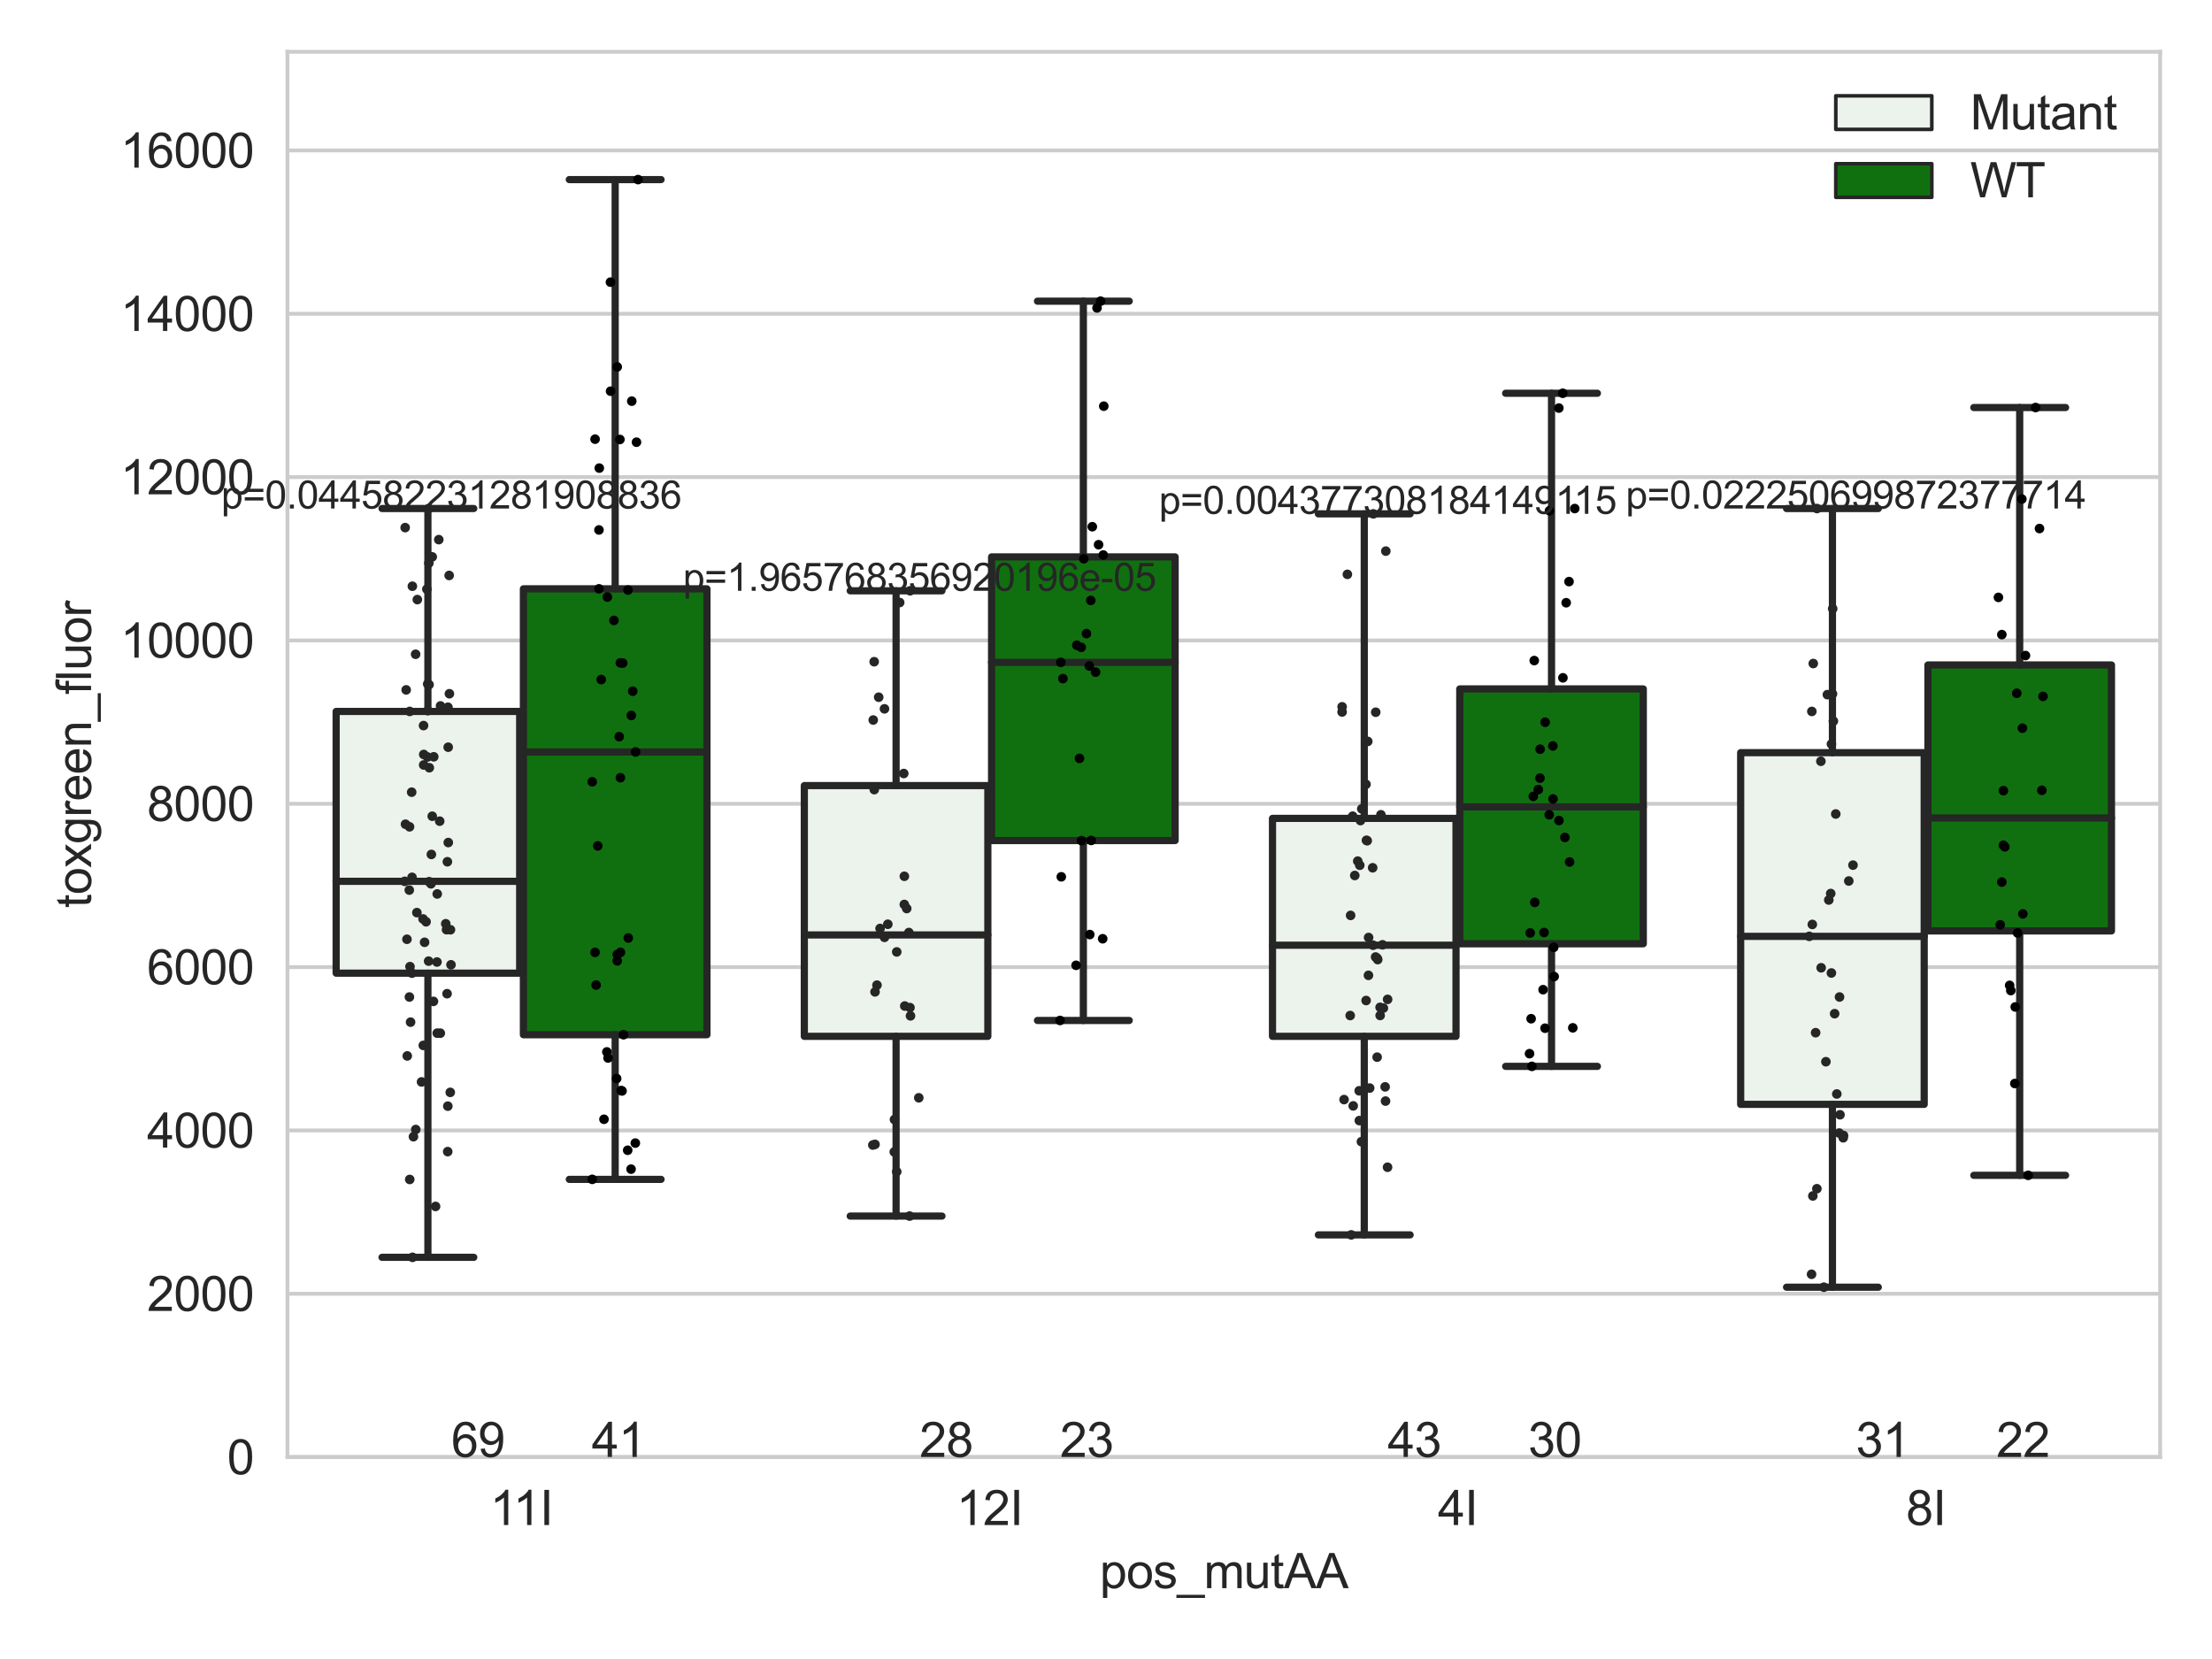 <?xml version="1.0" encoding="utf-8" standalone="no"?>
<!DOCTYPE svg PUBLIC "-//W3C//DTD SVG 1.1//EN"
  "http://www.w3.org/Graphics/SVG/1.1/DTD/svg11.dtd">
<svg xmlns:xlink="http://www.w3.org/1999/xlink" width="460.8pt" height="345.6pt" viewBox="0 0 460.8 345.6" xmlns="http://www.w3.org/2000/svg" version="1.1">
 <defs>
  <style type="text/css">*{stroke-linejoin: round; stroke-linecap: butt}</style>
 </defs>
 <g id="figure_1">
  <g id="patch_1">
   <path d="M 0 345.6 
L 460.8 345.6 
L 460.8 0 
L 0 0 
z
" style="fill: #ffffff"/>
  </g>
  <g id="axes_1">
   <g id="patch_2">
    <path d="M 59.881 303.539 
L 450 303.539 
L 450 10.8 
L 59.881 10.8 
z
" style="fill: #ffffff"/>
   </g>
   <g id="matplotlib.axis_1">
    <g id="xtick_1">
     <g id="text_1">
      <!-- 11I -->
      <g style="fill: #262626" transform="translate(102.065 317.697)scale(0.1 -0.1)">
       <defs>
        <path id="ArialMT-31" d="M 2384 0 
L 1822 0 
L 1822 3584 
Q 1619 3391 1289 3197 
Q 959 3003 697 2906 
L 697 3450 
Q 1169 3672 1522 3987 
Q 1875 4303 2022 4600 
L 2384 4600 
L 2384 0 
z
" transform="scale(0.016)"/>
        <path id="ArialMT-49" d="M 597 0 
L 597 4581 
L 1203 4581 
L 1203 0 
L 597 0 
z
" transform="scale(0.016)"/>
       </defs>
       <use xlink:href="#ArialMT-31"/>
       <use xlink:href="#ArialMT-31" x="48.24"/>
       <use xlink:href="#ArialMT-49" x="103.855"/>
      </g>
     </g>
    </g>
    <g id="xtick_2">
     <g id="text_2">
      <!-- 12I -->
      <g style="fill: #262626" transform="translate(199.226 317.697)scale(0.1 -0.1)">
       <defs>
        <path id="ArialMT-32" d="M 3222 541 
L 3222 0 
L 194 0 
Q 188 203 259 391 
Q 375 700 629 1000 
Q 884 1300 1366 1694 
Q 2113 2306 2375 2664 
Q 2638 3022 2638 3341 
Q 2638 3675 2398 3904 
Q 2159 4134 1775 4134 
Q 1369 4134 1125 3890 
Q 881 3647 878 3216 
L 300 3275 
Q 359 3922 746 4261 
Q 1134 4600 1788 4600 
Q 2447 4600 2831 4234 
Q 3216 3869 3216 3328 
Q 3216 3053 3103 2787 
Q 2991 2522 2730 2228 
Q 2469 1934 1863 1422 
Q 1356 997 1212 845 
Q 1069 694 975 541 
L 3222 541 
z
" transform="scale(0.016)"/>
       </defs>
       <use xlink:href="#ArialMT-31"/>
       <use xlink:href="#ArialMT-32" x="55.615"/>
       <use xlink:href="#ArialMT-49" x="111.23"/>
      </g>
     </g>
    </g>
    <g id="xtick_3">
     <g id="text_3">
      <!-- 4I -->
      <g style="fill: #262626" transform="translate(299.536 317.697)scale(0.1 -0.1)">
       <defs>
        <path id="ArialMT-34" d="M 2069 0 
L 2069 1097 
L 81 1097 
L 81 1613 
L 2172 4581 
L 2631 4581 
L 2631 1613 
L 3250 1613 
L 3250 1097 
L 2631 1097 
L 2631 0 
L 2069 0 
z
M 2069 1613 
L 2069 3678 
L 634 1613 
L 2069 1613 
z
" transform="scale(0.016)"/>
       </defs>
       <use xlink:href="#ArialMT-34"/>
       <use xlink:href="#ArialMT-49" x="55.615"/>
      </g>
     </g>
    </g>
    <g id="xtick_4">
     <g id="text_4">
      <!-- 8I -->
      <g style="fill: #262626" transform="translate(397.066 317.697)scale(0.1 -0.1)">
       <defs>
        <path id="ArialMT-38" d="M 1131 2484 
Q 781 2613 612 2850 
Q 444 3088 444 3419 
Q 444 3919 803 4259 
Q 1163 4600 1759 4600 
Q 2359 4600 2725 4251 
Q 3091 3903 3091 3403 
Q 3091 3084 2923 2848 
Q 2756 2613 2416 2484 
Q 2838 2347 3058 2040 
Q 3278 1734 3278 1309 
Q 3278 722 2862 322 
Q 2447 -78 1769 -78 
Q 1091 -78 675 323 
Q 259 725 259 1325 
Q 259 1772 486 2073 
Q 713 2375 1131 2484 
z
M 1019 3438 
Q 1019 3113 1228 2906 
Q 1438 2700 1772 2700 
Q 2097 2700 2305 2904 
Q 2513 3109 2513 3406 
Q 2513 3716 2298 3927 
Q 2084 4138 1766 4138 
Q 1444 4138 1231 3931 
Q 1019 3725 1019 3438 
z
M 838 1322 
Q 838 1081 952 856 
Q 1066 631 1291 507 
Q 1516 384 1775 384 
Q 2178 384 2440 643 
Q 2703 903 2703 1303 
Q 2703 1709 2433 1975 
Q 2163 2241 1756 2241 
Q 1359 2241 1098 1978 
Q 838 1716 838 1322 
z
" transform="scale(0.016)"/>
       </defs>
       <use xlink:href="#ArialMT-38"/>
       <use xlink:href="#ArialMT-49" x="55.615"/>
      </g>
     </g>
    </g>
    <g id="text_5">
     <!-- pos_mutAA -->
     <g style="fill: #262626" transform="translate(229.095 330.842)scale(0.1 -0.1)">
      <defs>
       <path id="ArialMT-70" d="M 422 -1272 
L 422 3319 
L 934 3319 
L 934 2888 
Q 1116 3141 1344 3267 
Q 1572 3394 1897 3394 
Q 2322 3394 2647 3175 
Q 2972 2956 3137 2557 
Q 3303 2159 3303 1684 
Q 3303 1175 3120 767 
Q 2938 359 2589 142 
Q 2241 -75 1856 -75 
Q 1575 -75 1351 44 
Q 1128 163 984 344 
L 984 -1272 
L 422 -1272 
z
M 931 1641 
Q 931 1000 1190 694 
Q 1450 388 1819 388 
Q 2194 388 2461 705 
Q 2728 1022 2728 1688 
Q 2728 2322 2467 2637 
Q 2206 2953 1844 2953 
Q 1484 2953 1207 2617 
Q 931 2281 931 1641 
z
" transform="scale(0.016)"/>
       <path id="ArialMT-6f" d="M 213 1659 
Q 213 2581 725 3025 
Q 1153 3394 1769 3394 
Q 2453 3394 2887 2945 
Q 3322 2497 3322 1706 
Q 3322 1066 3130 698 
Q 2938 331 2570 128 
Q 2203 -75 1769 -75 
Q 1072 -75 642 372 
Q 213 819 213 1659 
z
M 791 1659 
Q 791 1022 1069 705 
Q 1347 388 1769 388 
Q 2188 388 2466 706 
Q 2744 1025 2744 1678 
Q 2744 2294 2464 2611 
Q 2184 2928 1769 2928 
Q 1347 2928 1069 2612 
Q 791 2297 791 1659 
z
" transform="scale(0.016)"/>
       <path id="ArialMT-73" d="M 197 991 
L 753 1078 
Q 800 744 1014 566 
Q 1228 388 1613 388 
Q 2000 388 2187 545 
Q 2375 703 2375 916 
Q 2375 1106 2209 1216 
Q 2094 1291 1634 1406 
Q 1016 1563 777 1677 
Q 538 1791 414 1992 
Q 291 2194 291 2438 
Q 291 2659 392 2848 
Q 494 3038 669 3163 
Q 800 3259 1026 3326 
Q 1253 3394 1513 3394 
Q 1903 3394 2198 3281 
Q 2494 3169 2634 2976 
Q 2775 2784 2828 2463 
L 2278 2388 
Q 2241 2644 2061 2787 
Q 1881 2931 1553 2931 
Q 1166 2931 1000 2803 
Q 834 2675 834 2503 
Q 834 2394 903 2306 
Q 972 2216 1119 2156 
Q 1203 2125 1616 2013 
Q 2213 1853 2448 1751 
Q 2684 1650 2818 1456 
Q 2953 1263 2953 975 
Q 2953 694 2789 445 
Q 2625 197 2315 61 
Q 2006 -75 1616 -75 
Q 969 -75 630 194 
Q 291 463 197 991 
z
" transform="scale(0.016)"/>
       <path id="ArialMT-5f" d="M -97 -1272 
L -97 -866 
L 3631 -866 
L 3631 -1272 
L -97 -1272 
z
" transform="scale(0.016)"/>
       <path id="ArialMT-6d" d="M 422 0 
L 422 3319 
L 925 3319 
L 925 2853 
Q 1081 3097 1340 3245 
Q 1600 3394 1931 3394 
Q 2300 3394 2536 3241 
Q 2772 3088 2869 2813 
Q 3263 3394 3894 3394 
Q 4388 3394 4653 3120 
Q 4919 2847 4919 2278 
L 4919 0 
L 4359 0 
L 4359 2091 
Q 4359 2428 4304 2576 
Q 4250 2725 4106 2815 
Q 3963 2906 3769 2906 
Q 3419 2906 3187 2673 
Q 2956 2441 2956 1928 
L 2956 0 
L 2394 0 
L 2394 2156 
Q 2394 2531 2256 2718 
Q 2119 2906 1806 2906 
Q 1569 2906 1367 2781 
Q 1166 2656 1075 2415 
Q 984 2175 984 1722 
L 984 0 
L 422 0 
z
" transform="scale(0.016)"/>
       <path id="ArialMT-75" d="M 2597 0 
L 2597 488 
Q 2209 -75 1544 -75 
Q 1250 -75 995 37 
Q 741 150 617 320 
Q 494 491 444 738 
Q 409 903 409 1263 
L 409 3319 
L 972 3319 
L 972 1478 
Q 972 1038 1006 884 
Q 1059 663 1231 536 
Q 1403 409 1656 409 
Q 1909 409 2131 539 
Q 2353 669 2445 892 
Q 2538 1116 2538 1541 
L 2538 3319 
L 3100 3319 
L 3100 0 
L 2597 0 
z
" transform="scale(0.016)"/>
       <path id="ArialMT-74" d="M 1650 503 
L 1731 6 
Q 1494 -44 1306 -44 
Q 1000 -44 831 53 
Q 663 150 594 308 
Q 525 466 525 972 
L 525 2881 
L 113 2881 
L 113 3319 
L 525 3319 
L 525 4141 
L 1084 4478 
L 1084 3319 
L 1650 3319 
L 1650 2881 
L 1084 2881 
L 1084 941 
Q 1084 700 1114 631 
Q 1144 563 1211 522 
Q 1278 481 1403 481 
Q 1497 481 1650 503 
z
" transform="scale(0.016)"/>
       <path id="ArialMT-41" d="M -9 0 
L 1750 4581 
L 2403 4581 
L 4278 0 
L 3588 0 
L 3053 1388 
L 1138 1388 
L 634 0 
L -9 0 
z
M 1313 1881 
L 2866 1881 
L 2388 3150 
Q 2169 3728 2063 4100 
Q 1975 3659 1816 3225 
L 1313 1881 
z
" transform="scale(0.016)"/>
      </defs>
      <use xlink:href="#ArialMT-70"/>
      <use xlink:href="#ArialMT-6f" x="55.615"/>
      <use xlink:href="#ArialMT-73" x="111.23"/>
      <use xlink:href="#ArialMT-5f" x="161.23"/>
      <use xlink:href="#ArialMT-6d" x="216.846"/>
      <use xlink:href="#ArialMT-75" x="300.146"/>
      <use xlink:href="#ArialMT-74" x="355.762"/>
      <use xlink:href="#ArialMT-41" x="383.545"/>
      <use xlink:href="#ArialMT-41" x="450.244"/>
     </g>
    </g>
   </g>
   <g id="matplotlib.axis_2">
    <g id="ytick_1">
     <g id="line2d_1">
      <path d="M 59.881 303.539 
L 450 303.539 
" clip-path="url(#p64f58c4fac)" style="fill: none; stroke: #cccccc; stroke-width: 0.8; stroke-linecap: round"/>
     </g>
     <g id="text_6">
      <!-- 0 -->
      <g style="fill: #262626" transform="translate(47.32 307.118)scale(0.1 -0.1)">
       <defs>
        <path id="ArialMT-30" d="M 266 2259 
Q 266 3072 433 3567 
Q 600 4063 929 4331 
Q 1259 4600 1759 4600 
Q 2128 4600 2406 4451 
Q 2684 4303 2865 4023 
Q 3047 3744 3150 3342 
Q 3253 2941 3253 2259 
Q 3253 1453 3087 958 
Q 2922 463 2592 192 
Q 2263 -78 1759 -78 
Q 1097 -78 719 397 
Q 266 969 266 2259 
z
M 844 2259 
Q 844 1131 1108 757 
Q 1372 384 1759 384 
Q 2147 384 2411 759 
Q 2675 1134 2675 2259 
Q 2675 3391 2411 3762 
Q 2147 4134 1753 4134 
Q 1366 4134 1134 3806 
Q 844 3388 844 2259 
z
" transform="scale(0.016)"/>
       </defs>
       <use xlink:href="#ArialMT-30"/>
      </g>
     </g>
    </g>
    <g id="ytick_2">
     <g id="line2d_2">
      <path d="M 59.881 269.514 
L 450 269.514 
" clip-path="url(#p64f58c4fac)" style="fill: none; stroke: #cccccc; stroke-width: 0.8; stroke-linecap: round"/>
     </g>
     <g id="text_7">
      <!-- 2000 -->
      <g style="fill: #262626" transform="translate(30.637 273.093)scale(0.1 -0.1)">
       <use xlink:href="#ArialMT-32"/>
       <use xlink:href="#ArialMT-30" x="55.615"/>
       <use xlink:href="#ArialMT-30" x="111.23"/>
       <use xlink:href="#ArialMT-30" x="166.846"/>
      </g>
     </g>
    </g>
    <g id="ytick_3">
     <g id="line2d_3">
      <path d="M 59.881 235.49 
L 450 235.49 
" clip-path="url(#p64f58c4fac)" style="fill: none; stroke: #cccccc; stroke-width: 0.8; stroke-linecap: round"/>
     </g>
     <g id="text_8">
      <!-- 4000 -->
      <g style="fill: #262626" transform="translate(30.637 239.069)scale(0.1 -0.1)">
       <use xlink:href="#ArialMT-34"/>
       <use xlink:href="#ArialMT-30" x="55.615"/>
       <use xlink:href="#ArialMT-30" x="111.23"/>
       <use xlink:href="#ArialMT-30" x="166.846"/>
      </g>
     </g>
    </g>
    <g id="ytick_4">
     <g id="line2d_4">
      <path d="M 59.881 201.465 
L 450 201.465 
" clip-path="url(#p64f58c4fac)" style="fill: none; stroke: #cccccc; stroke-width: 0.8; stroke-linecap: round"/>
     </g>
     <g id="text_9">
      <!-- 6000 -->
      <g style="fill: #262626" transform="translate(30.637 205.044)scale(0.1 -0.1)">
       <defs>
        <path id="ArialMT-36" d="M 3184 3459 
L 2625 3416 
Q 2550 3747 2413 3897 
Q 2184 4138 1850 4138 
Q 1581 4138 1378 3988 
Q 1113 3794 959 3422 
Q 806 3050 800 2363 
Q 1003 2672 1297 2822 
Q 1591 2972 1913 2972 
Q 2475 2972 2870 2558 
Q 3266 2144 3266 1488 
Q 3266 1056 3080 686 
Q 2894 316 2569 119 
Q 2244 -78 1831 -78 
Q 1128 -78 684 439 
Q 241 956 241 2144 
Q 241 3472 731 4075 
Q 1159 4600 1884 4600 
Q 2425 4600 2770 4297 
Q 3116 3994 3184 3459 
z
M 888 1484 
Q 888 1194 1011 928 
Q 1134 663 1356 523 
Q 1578 384 1822 384 
Q 2178 384 2434 671 
Q 2691 959 2691 1453 
Q 2691 1928 2437 2201 
Q 2184 2475 1800 2475 
Q 1419 2475 1153 2201 
Q 888 1928 888 1484 
z
" transform="scale(0.016)"/>
       </defs>
       <use xlink:href="#ArialMT-36"/>
       <use xlink:href="#ArialMT-30" x="55.615"/>
       <use xlink:href="#ArialMT-30" x="111.23"/>
       <use xlink:href="#ArialMT-30" x="166.846"/>
      </g>
     </g>
    </g>
    <g id="ytick_5">
     <g id="line2d_5">
      <path d="M 59.881 167.441 
L 450 167.441 
" clip-path="url(#p64f58c4fac)" style="fill: none; stroke: #cccccc; stroke-width: 0.8; stroke-linecap: round"/>
     </g>
     <g id="text_10">
      <!-- 8000 -->
      <g style="fill: #262626" transform="translate(30.637 171.02)scale(0.1 -0.1)">
       <use xlink:href="#ArialMT-38"/>
       <use xlink:href="#ArialMT-30" x="55.615"/>
       <use xlink:href="#ArialMT-30" x="111.23"/>
       <use xlink:href="#ArialMT-30" x="166.846"/>
      </g>
     </g>
    </g>
    <g id="ytick_6">
     <g id="line2d_6">
      <path d="M 59.881 133.416 
L 450 133.416 
" clip-path="url(#p64f58c4fac)" style="fill: none; stroke: #cccccc; stroke-width: 0.8; stroke-linecap: round"/>
     </g>
     <g id="text_11">
      <!-- 10000 -->
      <g style="fill: #262626" transform="translate(25.077 136.995)scale(0.1 -0.1)">
       <use xlink:href="#ArialMT-31"/>
       <use xlink:href="#ArialMT-30" x="55.615"/>
       <use xlink:href="#ArialMT-30" x="111.23"/>
       <use xlink:href="#ArialMT-30" x="166.846"/>
       <use xlink:href="#ArialMT-30" x="222.461"/>
      </g>
     </g>
    </g>
    <g id="ytick_7">
     <g id="line2d_7">
      <path d="M 59.881 99.392 
L 450 99.392 
" clip-path="url(#p64f58c4fac)" style="fill: none; stroke: #cccccc; stroke-width: 0.8; stroke-linecap: round"/>
     </g>
     <g id="text_12">
      <!-- 12000 -->
      <g style="fill: #262626" transform="translate(25.077 102.97)scale(0.1 -0.1)">
       <use xlink:href="#ArialMT-31"/>
       <use xlink:href="#ArialMT-32" x="55.615"/>
       <use xlink:href="#ArialMT-30" x="111.23"/>
       <use xlink:href="#ArialMT-30" x="166.846"/>
       <use xlink:href="#ArialMT-30" x="222.461"/>
      </g>
     </g>
    </g>
    <g id="ytick_8">
     <g id="line2d_8">
      <path d="M 59.881 65.367 
L 450 65.367 
" clip-path="url(#p64f58c4fac)" style="fill: none; stroke: #cccccc; stroke-width: 0.8; stroke-linecap: round"/>
     </g>
     <g id="text_13">
      <!-- 14000 -->
      <g style="fill: #262626" transform="translate(25.077 68.946)scale(0.1 -0.1)">
       <use xlink:href="#ArialMT-31"/>
       <use xlink:href="#ArialMT-34" x="55.615"/>
       <use xlink:href="#ArialMT-30" x="111.23"/>
       <use xlink:href="#ArialMT-30" x="166.846"/>
       <use xlink:href="#ArialMT-30" x="222.461"/>
      </g>
     </g>
    </g>
    <g id="ytick_9">
     <g id="line2d_9">
      <path d="M 59.881 31.342 
L 450 31.342 
" clip-path="url(#p64f58c4fac)" style="fill: none; stroke: #cccccc; stroke-width: 0.8; stroke-linecap: round"/>
     </g>
     <g id="text_14">
      <!-- 16000 -->
      <g style="fill: #262626" transform="translate(25.077 34.921)scale(0.1 -0.1)">
       <use xlink:href="#ArialMT-31"/>
       <use xlink:href="#ArialMT-36" x="55.615"/>
       <use xlink:href="#ArialMT-30" x="111.23"/>
       <use xlink:href="#ArialMT-30" x="166.846"/>
       <use xlink:href="#ArialMT-30" x="222.461"/>
      </g>
     </g>
    </g>
    <g id="text_15">
     <!-- toxgreen_fluor -->
     <g style="fill: #262626" transform="translate(18.972 189.132)rotate(-90)scale(0.1 -0.1)">
      <defs>
       <path id="ArialMT-78" d="M 47 0 
L 1259 1725 
L 138 3319 
L 841 3319 
L 1350 2541 
Q 1494 2319 1581 2169 
Q 1719 2375 1834 2534 
L 2394 3319 
L 3066 3319 
L 1919 1756 
L 3153 0 
L 2463 0 
L 1781 1031 
L 1600 1309 
L 728 0 
L 47 0 
z
" transform="scale(0.016)"/>
       <path id="ArialMT-67" d="M 319 -275 
L 866 -356 
Q 900 -609 1056 -725 
Q 1266 -881 1628 -881 
Q 2019 -881 2231 -725 
Q 2444 -569 2519 -288 
Q 2563 -116 2559 434 
Q 2191 0 1641 0 
Q 956 0 581 494 
Q 206 988 206 1678 
Q 206 2153 378 2554 
Q 550 2956 876 3175 
Q 1203 3394 1644 3394 
Q 2231 3394 2613 2919 
L 2613 3319 
L 3131 3319 
L 3131 450 
Q 3131 -325 2973 -648 
Q 2816 -972 2473 -1159 
Q 2131 -1347 1631 -1347 
Q 1038 -1347 672 -1080 
Q 306 -813 319 -275 
z
M 784 1719 
Q 784 1066 1043 766 
Q 1303 466 1694 466 
Q 2081 466 2343 764 
Q 2606 1063 2606 1700 
Q 2606 2309 2336 2618 
Q 2066 2928 1684 2928 
Q 1309 2928 1046 2623 
Q 784 2319 784 1719 
z
" transform="scale(0.016)"/>
       <path id="ArialMT-72" d="M 416 0 
L 416 3319 
L 922 3319 
L 922 2816 
Q 1116 3169 1280 3281 
Q 1444 3394 1641 3394 
Q 1925 3394 2219 3213 
L 2025 2691 
Q 1819 2813 1613 2813 
Q 1428 2813 1281 2702 
Q 1134 2591 1072 2394 
Q 978 2094 978 1738 
L 978 0 
L 416 0 
z
" transform="scale(0.016)"/>
       <path id="ArialMT-65" d="M 2694 1069 
L 3275 997 
Q 3138 488 2766 206 
Q 2394 -75 1816 -75 
Q 1088 -75 661 373 
Q 234 822 234 1631 
Q 234 2469 665 2931 
Q 1097 3394 1784 3394 
Q 2450 3394 2872 2941 
Q 3294 2488 3294 1666 
Q 3294 1616 3291 1516 
L 816 1516 
Q 847 969 1125 678 
Q 1403 388 1819 388 
Q 2128 388 2347 550 
Q 2566 713 2694 1069 
z
M 847 1978 
L 2700 1978 
Q 2663 2397 2488 2606 
Q 2219 2931 1791 2931 
Q 1403 2931 1139 2672 
Q 875 2413 847 1978 
z
" transform="scale(0.016)"/>
       <path id="ArialMT-6e" d="M 422 0 
L 422 3319 
L 928 3319 
L 928 2847 
Q 1294 3394 1984 3394 
Q 2284 3394 2536 3286 
Q 2788 3178 2913 3003 
Q 3038 2828 3088 2588 
Q 3119 2431 3119 2041 
L 3119 0 
L 2556 0 
L 2556 2019 
Q 2556 2363 2490 2533 
Q 2425 2703 2258 2804 
Q 2091 2906 1866 2906 
Q 1506 2906 1245 2678 
Q 984 2450 984 1813 
L 984 0 
L 422 0 
z
" transform="scale(0.016)"/>
       <path id="ArialMT-66" d="M 556 0 
L 556 2881 
L 59 2881 
L 59 3319 
L 556 3319 
L 556 3672 
Q 556 4006 616 4169 
Q 697 4388 901 4523 
Q 1106 4659 1475 4659 
Q 1713 4659 2000 4603 
L 1916 4113 
Q 1741 4144 1584 4144 
Q 1328 4144 1222 4034 
Q 1116 3925 1116 3625 
L 1116 3319 
L 1763 3319 
L 1763 2881 
L 1116 2881 
L 1116 0 
L 556 0 
z
" transform="scale(0.016)"/>
       <path id="ArialMT-6c" d="M 409 0 
L 409 4581 
L 972 4581 
L 972 0 
L 409 0 
z
" transform="scale(0.016)"/>
      </defs>
      <use xlink:href="#ArialMT-74"/>
      <use xlink:href="#ArialMT-6f" x="27.783"/>
      <use xlink:href="#ArialMT-78" x="83.398"/>
      <use xlink:href="#ArialMT-67" x="133.398"/>
      <use xlink:href="#ArialMT-72" x="189.014"/>
      <use xlink:href="#ArialMT-65" x="222.314"/>
      <use xlink:href="#ArialMT-65" x="277.93"/>
      <use xlink:href="#ArialMT-6e" x="333.545"/>
      <use xlink:href="#ArialMT-5f" x="389.16"/>
      <use xlink:href="#ArialMT-66" x="444.775"/>
      <use xlink:href="#ArialMT-6c" x="472.559"/>
      <use xlink:href="#ArialMT-75" x="494.775"/>
      <use xlink:href="#ArialMT-6f" x="550.391"/>
      <use xlink:href="#ArialMT-72" x="606.006"/>
     </g>
    </g>
   </g>
   <g id="patch_3">
    <path d="M 70.024 202.727 
L 108.256 202.727 
L 108.256 148.201 
L 70.024 148.201 
L 70.024 202.727 
z
" clip-path="url(#p64f58c4fac)" style="fill: #ecf2ec; stroke: #262626; stroke-width: 1.5; stroke-linejoin: miter"/>
   </g>
   <g id="patch_4">
    <path d="M 109.036 215.551 
L 147.268 215.551 
L 147.268 122.665 
L 109.036 122.665 
L 109.036 215.551 
z
" clip-path="url(#p64f58c4fac)" style="fill: #107010; stroke: #262626; stroke-width: 1.5; stroke-linejoin: miter"/>
   </g>
   <g id="patch_5">
    <path d="M 167.554 215.89 
L 205.786 215.89 
L 205.786 163.655 
L 167.554 163.655 
L 167.554 215.89 
z
" clip-path="url(#p64f58c4fac)" style="fill: #ecf2ec; stroke: #262626; stroke-width: 1.5; stroke-linejoin: miter"/>
   </g>
   <g id="patch_6">
    <path d="M 206.566 175.099 
L 244.798 175.099 
L 244.798 116.01 
L 206.566 116.01 
L 206.566 175.099 
z
" clip-path="url(#p64f58c4fac)" style="fill: #107010; stroke: #262626; stroke-width: 1.5; stroke-linejoin: miter"/>
   </g>
   <g id="patch_7">
    <path d="M 265.084 215.89 
L 303.315 215.89 
L 303.315 170.482 
L 265.084 170.482 
L 265.084 215.89 
z
" clip-path="url(#p64f58c4fac)" style="fill: #ecf2ec; stroke: #262626; stroke-width: 1.5; stroke-linejoin: miter"/>
   </g>
   <g id="patch_8">
    <path d="M 304.096 196.602 
L 342.327 196.602 
L 342.327 143.517 
L 304.096 143.517 
L 304.096 196.602 
z
" clip-path="url(#p64f58c4fac)" style="fill: #107010; stroke: #262626; stroke-width: 1.5; stroke-linejoin: miter"/>
   </g>
   <g id="patch_9">
    <path d="M 362.613 230.061 
L 400.845 230.061 
L 400.845 156.793 
L 362.613 156.793 
L 362.613 230.061 
z
" clip-path="url(#p64f58c4fac)" style="fill: #ecf2ec; stroke: #262626; stroke-width: 1.5; stroke-linejoin: miter"/>
   </g>
   <g id="patch_10">
    <path d="M 401.625 193.926 
L 439.857 193.926 
L 439.857 138.527 
L 401.625 138.527 
L 401.625 193.926 
z
" clip-path="url(#p64f58c4fac)" style="fill: #107010; stroke: #262626; stroke-width: 1.5; stroke-linejoin: miter"/>
   </g>
   <g id="patch_11">
    <path d="M 108.646 303.539 
L 108.646 303.539 
L 108.646 303.539 
L 108.646 303.539 
z
" clip-path="url(#p64f58c4fac)" style="fill: #ecf2ec; stroke: #262626; stroke-width: 0.75; stroke-linejoin: miter"/>
   </g>
   <g id="patch_12">
    <path d="M 108.646 303.539 
L 108.646 303.539 
L 108.646 303.539 
L 108.646 303.539 
z
" clip-path="url(#p64f58c4fac)" style="fill: #107010; stroke: #262626; stroke-width: 0.75; stroke-linejoin: miter"/>
   </g>
   <g id="PathCollection_1"/>
   <g id="PathCollection_2"/>
   <g id="line2d_10">
    <path d="M 89.14 202.727 
L 89.14 261.924 
" clip-path="url(#p64f58c4fac)" style="fill: none; stroke: #262626; stroke-width: 1.5; stroke-linecap: round"/>
   </g>
   <g id="line2d_11">
    <path d="M 89.14 148.201 
L 89.14 105.933 
" clip-path="url(#p64f58c4fac)" style="fill: none; stroke: #262626; stroke-width: 1.5; stroke-linecap: round"/>
   </g>
   <g id="line2d_12">
    <path d="M 79.582 261.924 
L 98.698 261.924 
" clip-path="url(#p64f58c4fac)" style="fill: none; stroke: #262626; stroke-width: 1.5; stroke-linecap: round"/>
   </g>
   <g id="line2d_13">
    <path d="M 79.582 105.933 
L 98.698 105.933 
" clip-path="url(#p64f58c4fac)" style="fill: none; stroke: #262626; stroke-width: 1.5; stroke-linecap: round"/>
   </g>
   <g id="line2d_14"/>
   <g id="line2d_15">
    <path d="M 128.152 215.551 
L 128.152 245.682 
" clip-path="url(#p64f58c4fac)" style="fill: none; stroke: #262626; stroke-width: 1.5; stroke-linecap: round"/>
   </g>
   <g id="line2d_16">
    <path d="M 128.152 122.665 
L 128.152 37.413 
" clip-path="url(#p64f58c4fac)" style="fill: none; stroke: #262626; stroke-width: 1.5; stroke-linecap: round"/>
   </g>
   <g id="line2d_17">
    <path d="M 118.594 245.682 
L 137.71 245.682 
" clip-path="url(#p64f58c4fac)" style="fill: none; stroke: #262626; stroke-width: 1.5; stroke-linecap: round"/>
   </g>
   <g id="line2d_18">
    <path d="M 118.594 37.413 
L 137.71 37.413 
" clip-path="url(#p64f58c4fac)" style="fill: none; stroke: #262626; stroke-width: 1.5; stroke-linecap: round"/>
   </g>
   <g id="line2d_19"/>
   <g id="line2d_20">
    <path d="M 186.67 215.89 
L 186.67 253.332 
" clip-path="url(#p64f58c4fac)" style="fill: none; stroke: #262626; stroke-width: 1.5; stroke-linecap: round"/>
   </g>
   <g id="line2d_21">
    <path d="M 186.67 163.655 
L 186.67 123.075 
" clip-path="url(#p64f58c4fac)" style="fill: none; stroke: #262626; stroke-width: 1.5; stroke-linecap: round"/>
   </g>
   <g id="line2d_22">
    <path d="M 177.112 253.332 
L 196.228 253.332 
" clip-path="url(#p64f58c4fac)" style="fill: none; stroke: #262626; stroke-width: 1.5; stroke-linecap: round"/>
   </g>
   <g id="line2d_23">
    <path d="M 177.112 123.075 
L 196.228 123.075 
" clip-path="url(#p64f58c4fac)" style="fill: none; stroke: #262626; stroke-width: 1.5; stroke-linecap: round"/>
   </g>
   <g id="line2d_24"/>
   <g id="line2d_25">
    <path d="M 225.682 175.099 
L 225.682 212.581 
" clip-path="url(#p64f58c4fac)" style="fill: none; stroke: #262626; stroke-width: 1.5; stroke-linecap: round"/>
   </g>
   <g id="line2d_26">
    <path d="M 225.682 116.01 
L 225.682 62.74 
" clip-path="url(#p64f58c4fac)" style="fill: none; stroke: #262626; stroke-width: 1.5; stroke-linecap: round"/>
   </g>
   <g id="line2d_27">
    <path d="M 216.124 212.581 
L 235.24 212.581 
" clip-path="url(#p64f58c4fac)" style="fill: none; stroke: #262626; stroke-width: 1.5; stroke-linecap: round"/>
   </g>
   <g id="line2d_28">
    <path d="M 216.124 62.74 
L 235.24 62.74 
" clip-path="url(#p64f58c4fac)" style="fill: none; stroke: #262626; stroke-width: 1.5; stroke-linecap: round"/>
   </g>
   <g id="line2d_29"/>
   <g id="line2d_30">
    <path d="M 284.2 215.89 
L 284.2 257.246 
" clip-path="url(#p64f58c4fac)" style="fill: none; stroke: #262626; stroke-width: 1.5; stroke-linecap: round"/>
   </g>
   <g id="line2d_31">
    <path d="M 284.2 170.482 
L 284.2 107.045 
" clip-path="url(#p64f58c4fac)" style="fill: none; stroke: #262626; stroke-width: 1.5; stroke-linecap: round"/>
   </g>
   <g id="line2d_32">
    <path d="M 274.642 257.246 
L 293.757 257.246 
" clip-path="url(#p64f58c4fac)" style="fill: none; stroke: #262626; stroke-width: 1.5; stroke-linecap: round"/>
   </g>
   <g id="line2d_33">
    <path d="M 274.642 107.045 
L 293.757 107.045 
" clip-path="url(#p64f58c4fac)" style="fill: none; stroke: #262626; stroke-width: 1.5; stroke-linecap: round"/>
   </g>
   <g id="line2d_34"/>
   <g id="line2d_35">
    <path d="M 323.211 196.602 
L 323.211 222.142 
" clip-path="url(#p64f58c4fac)" style="fill: none; stroke: #262626; stroke-width: 1.5; stroke-linecap: round"/>
   </g>
   <g id="line2d_36">
    <path d="M 323.211 143.517 
L 323.211 81.924 
" clip-path="url(#p64f58c4fac)" style="fill: none; stroke: #262626; stroke-width: 1.5; stroke-linecap: round"/>
   </g>
   <g id="line2d_37">
    <path d="M 313.653 222.142 
L 332.769 222.142 
" clip-path="url(#p64f58c4fac)" style="fill: none; stroke: #262626; stroke-width: 1.5; stroke-linecap: round"/>
   </g>
   <g id="line2d_38">
    <path d="M 313.653 81.924 
L 332.769 81.924 
" clip-path="url(#p64f58c4fac)" style="fill: none; stroke: #262626; stroke-width: 1.5; stroke-linecap: round"/>
   </g>
   <g id="line2d_39"/>
   <g id="line2d_40">
    <path d="M 381.729 230.061 
L 381.729 268.148 
" clip-path="url(#p64f58c4fac)" style="fill: none; stroke: #262626; stroke-width: 1.5; stroke-linecap: round"/>
   </g>
   <g id="line2d_41">
    <path d="M 381.729 156.793 
L 381.729 105.94 
" clip-path="url(#p64f58c4fac)" style="fill: none; stroke: #262626; stroke-width: 1.5; stroke-linecap: round"/>
   </g>
   <g id="line2d_42">
    <path d="M 372.171 268.148 
L 391.287 268.148 
" clip-path="url(#p64f58c4fac)" style="fill: none; stroke: #262626; stroke-width: 1.5; stroke-linecap: round"/>
   </g>
   <g id="line2d_43">
    <path d="M 372.171 105.94 
L 391.287 105.94 
" clip-path="url(#p64f58c4fac)" style="fill: none; stroke: #262626; stroke-width: 1.5; stroke-linecap: round"/>
   </g>
   <g id="line2d_44"/>
   <g id="line2d_45">
    <path d="M 420.741 193.926 
L 420.741 244.84 
" clip-path="url(#p64f58c4fac)" style="fill: none; stroke: #262626; stroke-width: 1.5; stroke-linecap: round"/>
   </g>
   <g id="line2d_46">
    <path d="M 420.741 138.527 
L 420.741 84.896 
" clip-path="url(#p64f58c4fac)" style="fill: none; stroke: #262626; stroke-width: 1.5; stroke-linecap: round"/>
   </g>
   <g id="line2d_47">
    <path d="M 411.183 244.84 
L 430.299 244.84 
" clip-path="url(#p64f58c4fac)" style="fill: none; stroke: #262626; stroke-width: 1.5; stroke-linecap: round"/>
   </g>
   <g id="line2d_48">
    <path d="M 411.183 84.896 
L 430.299 84.896 
" clip-path="url(#p64f58c4fac)" style="fill: none; stroke: #262626; stroke-width: 1.5; stroke-linecap: round"/>
   </g>
   <g id="line2d_49"/>
   <g id="line2d_50">
    <path d="M 70.024 183.596 
L 108.256 183.596 
" clip-path="url(#p64f58c4fac)" style="fill: none; stroke: #262626; stroke-width: 1.5; stroke-linecap: round"/>
   </g>
   <g id="line2d_51">
    <path d="M 109.036 156.645 
L 147.268 156.645 
" clip-path="url(#p64f58c4fac)" style="fill: none; stroke: #262626; stroke-width: 1.5; stroke-linecap: round"/>
   </g>
   <g id="line2d_52">
    <path d="M 167.554 194.766 
L 205.786 194.766 
" clip-path="url(#p64f58c4fac)" style="fill: none; stroke: #262626; stroke-width: 1.5; stroke-linecap: round"/>
   </g>
   <g id="line2d_53">
    <path d="M 206.566 137.986 
L 244.798 137.986 
" clip-path="url(#p64f58c4fac)" style="fill: none; stroke: #262626; stroke-width: 1.5; stroke-linecap: round"/>
   </g>
   <g id="line2d_54">
    <path d="M 265.084 196.906 
L 303.315 196.906 
" clip-path="url(#p64f58c4fac)" style="fill: none; stroke: #262626; stroke-width: 1.5; stroke-linecap: round"/>
   </g>
   <g id="line2d_55">
    <path d="M 304.096 168.089 
L 342.327 168.089 
" clip-path="url(#p64f58c4fac)" style="fill: none; stroke: #262626; stroke-width: 1.5; stroke-linecap: round"/>
   </g>
   <g id="line2d_56">
    <path d="M 362.613 195.059 
L 400.845 195.059 
" clip-path="url(#p64f58c4fac)" style="fill: none; stroke: #262626; stroke-width: 1.5; stroke-linecap: round"/>
   </g>
   <g id="line2d_57">
    <path d="M 401.625 170.401 
L 439.857 170.401 
" clip-path="url(#p64f58c4fac)" style="fill: none; stroke: #262626; stroke-width: 1.5; stroke-linecap: round"/>
   </g>
   <g id="patch_13">
    <path d="M 59.881 303.539 
L 59.881 10.8 
" style="fill: none; stroke: #cccccc; stroke-width: 0.8; stroke-linejoin: miter; stroke-linecap: square"/>
   </g>
   <g id="patch_14">
    <path d="M 450 303.539 
L 450 10.8 
" style="fill: none; stroke: #cccccc; stroke-width: 0.8; stroke-linejoin: miter; stroke-linecap: square"/>
   </g>
   <g id="patch_15">
    <path d="M 59.881 303.539 
L 450 303.539 
" style="fill: none; stroke: #cccccc; stroke-width: 0.8; stroke-linejoin: miter; stroke-linecap: square"/>
   </g>
   <g id="patch_16">
    <path d="M 59.881 10.8 
L 450 10.8 
" style="fill: none; stroke: #cccccc; stroke-width: 0.8; stroke-linejoin: miter; stroke-linecap: square"/>
   </g>
   <g id="PathCollection_3">
    <defs>
     <path id="C0_0_1d6939cde0" d="M 0 1 
C 0.265 1 0.52 0.895 0.707 0.707 
C 0.895 0.52 1 0.265 1 -0 
C 1 -0.265 0.895 -0.52 0.707 -0.707 
C 0.52 -0.895 0.265 -1 0 -1 
C -0.265 -1 -0.52 -0.895 -0.707 -0.707 
C -0.895 -0.52 -1 -0.265 -1 0 
C -1 0.265 -0.895 0.52 -0.707 0.707 
C -0.52 0.895 -0.265 1 0 1 
z
"/>
    </defs>
    <g clip-path="url(#p64f58c4fac)">
     <use xlink:href="#C0_0_1d6939cde0" x="88.18" y="217.774" style="fill: #262626"/>
    </g>
    <g clip-path="url(#p64f58c4fac)">
     <use xlink:href="#C0_0_1d6939cde0" x="85.818" y="202.727" style="fill: #262626"/>
    </g>
    <g clip-path="url(#p64f58c4fac)">
     <use xlink:href="#C0_0_1d6939cde0" x="89.431" y="159.933" style="fill: #262626"/>
    </g>
    <g clip-path="url(#p64f58c4fac)">
     <use xlink:href="#C0_0_1d6939cde0" x="85.836" y="182.764" style="fill: #262626"/>
    </g>
    <g clip-path="url(#p64f58c4fac)">
     <use xlink:href="#C0_0_1d6939cde0" x="88.449" y="196.299" style="fill: #262626"/>
    </g>
    <g clip-path="url(#p64f58c4fac)">
     <use xlink:href="#C0_0_1d6939cde0" x="90.298" y="208.606" style="fill: #262626"/>
    </g>
    <g clip-path="url(#p64f58c4fac)">
     <use xlink:href="#C0_0_1d6939cde0" x="91.597" y="171.066" style="fill: #262626"/>
    </g>
    <g clip-path="url(#p64f58c4fac)">
     <use xlink:href="#C0_0_1d6939cde0" x="90.045" y="170.036" style="fill: #262626"/>
    </g>
    <g clip-path="url(#p64f58c4fac)">
     <use xlink:href="#C0_0_1d6939cde0" x="91.724" y="215.232" style="fill: #262626"/>
    </g>
    <g clip-path="url(#p64f58c4fac)">
     <use xlink:href="#C0_0_1d6939cde0" x="93.268" y="239.904" style="fill: #262626"/>
    </g>
    <g clip-path="url(#p64f58c4fac)">
     <use xlink:href="#C0_0_1d6939cde0" x="93.62" y="144.518" style="fill: #262626"/>
    </g>
    <g clip-path="url(#p64f58c4fac)">
     <use xlink:href="#C0_0_1d6939cde0" x="85.759" y="165.027" style="fill: #262626"/>
    </g>
    <g clip-path="url(#p64f58c4fac)">
     <use xlink:href="#C0_0_1d6939cde0" x="93.951" y="200.985" style="fill: #262626"/>
    </g>
    <g clip-path="url(#p64f58c4fac)">
     <use xlink:href="#C0_0_1d6939cde0" x="84.473" y="171.703" style="fill: #262626"/>
    </g>
    <g clip-path="url(#p64f58c4fac)">
     <use xlink:href="#C0_0_1d6939cde0" x="84.615" y="143.711" style="fill: #262626"/>
    </g>
    <g clip-path="url(#p64f58c4fac)">
     <use xlink:href="#C0_0_1d6939cde0" x="84.315" y="183.596" style="fill: #262626"/>
    </g>
    <g clip-path="url(#p64f58c4fac)">
     <use xlink:href="#C0_0_1d6939cde0" x="89.053" y="157.693" style="fill: #262626"/>
    </g>
    <g clip-path="url(#p64f58c4fac)">
     <use xlink:href="#C0_0_1d6939cde0" x="89.301" y="105.933" style="fill: #262626"/>
    </g>
    <g clip-path="url(#p64f58c4fac)">
     <use xlink:href="#C0_0_1d6939cde0" x="88.231" y="151.151" style="fill: #262626"/>
    </g>
    <g clip-path="url(#p64f58c4fac)">
     <use xlink:href="#C0_0_1d6939cde0" x="85.906" y="122.123" style="fill: #262626"/>
    </g>
    <g clip-path="url(#p64f58c4fac)">
     <use xlink:href="#C0_0_1d6939cde0" x="92.859" y="192.433" style="fill: #262626"/>
    </g>
    <g clip-path="url(#p64f58c4fac)">
     <use xlink:href="#C0_0_1d6939cde0" x="91.085" y="186.228" style="fill: #262626"/>
    </g>
    <g clip-path="url(#p64f58c4fac)">
     <use xlink:href="#C0_0_1d6939cde0" x="86.611" y="235.298" style="fill: #262626"/>
    </g>
    <g clip-path="url(#p64f58c4fac)">
     <use xlink:href="#C0_0_1d6939cde0" x="91.409" y="112.417" style="fill: #262626"/>
    </g>
    <g clip-path="url(#p64f58c4fac)">
     <use xlink:href="#C0_0_1d6939cde0" x="87.816" y="225.381" style="fill: #262626"/>
    </g>
    <g clip-path="url(#p64f58c4fac)">
     <use xlink:href="#C0_0_1d6939cde0" x="85.264" y="185.423" style="fill: #262626"/>
    </g>
    <g clip-path="url(#p64f58c4fac)">
     <use xlink:href="#C0_0_1d6939cde0" x="85.351" y="148.201" style="fill: #262626"/>
    </g>
    <g clip-path="url(#p64f58c4fac)">
     <use xlink:href="#C0_0_1d6939cde0" x="86.844" y="190.117" style="fill: #262626"/>
    </g>
    <g clip-path="url(#p64f58c4fac)">
     <use xlink:href="#C0_0_1d6939cde0" x="93.796" y="227.561" style="fill: #262626"/>
    </g>
    <g clip-path="url(#p64f58c4fac)">
     <use xlink:href="#C0_0_1d6939cde0" x="86.94" y="124.908" style="fill: #262626"/>
    </g>
    <g clip-path="url(#p64f58c4fac)">
     <use xlink:href="#C0_0_1d6939cde0" x="85.314" y="172.238" style="fill: #262626"/>
    </g>
    <g clip-path="url(#p64f58c4fac)">
     <use xlink:href="#C0_0_1d6939cde0" x="89.78" y="184.114" style="fill: #262626"/>
    </g>
    <g clip-path="url(#p64f58c4fac)">
     <use xlink:href="#C0_0_1d6939cde0" x="93.29" y="230.431" style="fill: #262626"/>
    </g>
    <g clip-path="url(#p64f58c4fac)">
     <use xlink:href="#C0_0_1d6939cde0" x="91.768" y="147.055" style="fill: #262626"/>
    </g>
    <g clip-path="url(#p64f58c4fac)">
     <use xlink:href="#C0_0_1d6939cde0" x="93.022" y="193.669" style="fill: #262626"/>
    </g>
    <g clip-path="url(#p64f58c4fac)">
     <use xlink:href="#C0_0_1d6939cde0" x="89.341" y="117.309" style="fill: #262626"/>
    </g>
    <g clip-path="url(#p64f58c4fac)">
     <use xlink:href="#C0_0_1d6939cde0" x="84.402" y="109.91" style="fill: #262626"/>
    </g>
    <g clip-path="url(#p64f58c4fac)">
     <use xlink:href="#C0_0_1d6939cde0" x="89.115" y="148.042" style="fill: #262626"/>
    </g>
    <g clip-path="url(#p64f58c4fac)">
     <use xlink:href="#C0_0_1d6939cde0" x="90.359" y="157.654" style="fill: #262626"/>
    </g>
    <g clip-path="url(#p64f58c4fac)">
     <use xlink:href="#C0_0_1d6939cde0" x="89.099" y="142.485" style="fill: #262626"/>
    </g>
    <g clip-path="url(#p64f58c4fac)">
     <use xlink:href="#C0_0_1d6939cde0" x="86.13" y="236.796" style="fill: #262626"/>
    </g>
    <g clip-path="url(#p64f58c4fac)">
     <use xlink:href="#C0_0_1d6939cde0" x="93.132" y="207.007" style="fill: #262626"/>
    </g>
    <g clip-path="url(#p64f58c4fac)">
     <use xlink:href="#C0_0_1d6939cde0" x="88.274" y="157.168" style="fill: #262626"/>
    </g>
    <g clip-path="url(#p64f58c4fac)">
     <use xlink:href="#C0_0_1d6939cde0" x="93.37" y="155.656" style="fill: #262626"/>
    </g>
    <g clip-path="url(#p64f58c4fac)">
     <use xlink:href="#C0_0_1d6939cde0" x="85.53" y="212.932" style="fill: #262626"/>
    </g>
    <g clip-path="url(#p64f58c4fac)">
     <use xlink:href="#C0_0_1d6939cde0" x="85.938" y="261.924" style="fill: #262626"/>
    </g>
    <g clip-path="url(#p64f58c4fac)">
     <use xlink:href="#C0_0_1d6939cde0" x="85.411" y="201.367" style="fill: #262626"/>
    </g>
    <g clip-path="url(#p64f58c4fac)">
     <use xlink:href="#C0_0_1d6939cde0" x="85.288" y="207.695" style="fill: #262626"/>
    </g>
    <g clip-path="url(#p64f58c4fac)">
     <use xlink:href="#C0_0_1d6939cde0" x="84.775" y="195.666" style="fill: #262626"/>
    </g>
    <g clip-path="url(#p64f58c4fac)">
     <use xlink:href="#C0_0_1d6939cde0" x="93.837" y="193.687" style="fill: #262626"/>
    </g>
    <g clip-path="url(#p64f58c4fac)">
     <use xlink:href="#C0_0_1d6939cde0" x="88.13" y="191.433" style="fill: #262626"/>
    </g>
    <g clip-path="url(#p64f58c4fac)">
     <use xlink:href="#C0_0_1d6939cde0" x="88.76" y="192.023" style="fill: #262626"/>
    </g>
    <g clip-path="url(#p64f58c4fac)">
     <use xlink:href="#C0_0_1d6939cde0" x="89.399" y="183.668" style="fill: #262626"/>
    </g>
    <g clip-path="url(#p64f58c4fac)">
     <use xlink:href="#C0_0_1d6939cde0" x="86.58" y="136.295" style="fill: #262626"/>
    </g>
    <g clip-path="url(#p64f58c4fac)">
     <use xlink:href="#C0_0_1d6939cde0" x="93.386" y="175.517" style="fill: #262626"/>
    </g>
    <g clip-path="url(#p64f58c4fac)">
     <use xlink:href="#C0_0_1d6939cde0" x="90.041" y="116.009" style="fill: #262626"/>
    </g>
    <g clip-path="url(#p64f58c4fac)">
     <use xlink:href="#C0_0_1d6939cde0" x="93.199" y="179.519" style="fill: #262626"/>
    </g>
    <g clip-path="url(#p64f58c4fac)">
     <use xlink:href="#C0_0_1d6939cde0" x="89.382" y="142.626" style="fill: #262626"/>
    </g>
    <g clip-path="url(#p64f58c4fac)">
     <use xlink:href="#C0_0_1d6939cde0" x="88.927" y="122.735" style="fill: #262626"/>
    </g>
    <g clip-path="url(#p64f58c4fac)">
     <use xlink:href="#C0_0_1d6939cde0" x="89.863" y="177.996" style="fill: #262626"/>
    </g>
    <g clip-path="url(#p64f58c4fac)">
     <use xlink:href="#C0_0_1d6939cde0" x="85.356" y="245.702" style="fill: #262626"/>
    </g>
    <g clip-path="url(#p64f58c4fac)">
     <use xlink:href="#C0_0_1d6939cde0" x="90.734" y="251.32" style="fill: #262626"/>
    </g>
    <g clip-path="url(#p64f58c4fac)">
     <use xlink:href="#C0_0_1d6939cde0" x="91.027" y="200.406" style="fill: #262626"/>
    </g>
    <g clip-path="url(#p64f58c4fac)">
     <use xlink:href="#C0_0_1d6939cde0" x="91.085" y="215.224" style="fill: #262626"/>
    </g>
    <g clip-path="url(#p64f58c4fac)">
     <use xlink:href="#C0_0_1d6939cde0" x="93.319" y="147.329" style="fill: #262626"/>
    </g>
    <g clip-path="url(#p64f58c4fac)">
     <use xlink:href="#C0_0_1d6939cde0" x="88.26" y="159.354" style="fill: #262626"/>
    </g>
    <g clip-path="url(#p64f58c4fac)">
     <use xlink:href="#C0_0_1d6939cde0" x="84.839" y="219.969" style="fill: #262626"/>
    </g>
    <g clip-path="url(#p64f58c4fac)">
     <use xlink:href="#C0_0_1d6939cde0" x="89.288" y="200.222" style="fill: #262626"/>
    </g>
    <g clip-path="url(#p64f58c4fac)">
     <use xlink:href="#C0_0_1d6939cde0" x="93.569" y="119.877" style="fill: #262626"/>
    </g>
   </g>
   <g id="PathCollection_4">
    <defs>
     <path id="C1_0_bceac7a793" d="M 0 1 
C 0.265 1 0.52 0.895 0.707 0.707 
C 0.895 0.52 1 0.265 1 -0 
C 1 -0.265 0.895 -0.52 0.707 -0.707 
C 0.52 -0.895 0.265 -1 0 -1 
C -0.265 -1 -0.52 -0.895 -0.707 -0.707 
C -0.895 -0.52 -1 -0.265 -1 0 
C -1 0.265 -0.895 0.52 -0.707 0.707 
C -0.52 0.895 -0.265 1 0 1 
z
"/>
    </defs>
    <g clip-path="url(#p64f58c4fac)">
     <use xlink:href="#C1_0_bceac7a793" x="131.61" y="83.571"/>
    </g>
    <g clip-path="url(#p64f58c4fac)">
     <use xlink:href="#C1_0_bceac7a793" x="130.882" y="195.401"/>
    </g>
    <g clip-path="url(#p64f58c4fac)">
     <use xlink:href="#C1_0_bceac7a793" x="124.18" y="205.208"/>
    </g>
    <g clip-path="url(#p64f58c4fac)">
     <use xlink:href="#C1_0_bceac7a793" x="127.196" y="81.495"/>
    </g>
    <g clip-path="url(#p64f58c4fac)">
     <use xlink:href="#C1_0_bceac7a793" x="123.954" y="198.402"/>
    </g>
    <g clip-path="url(#p64f58c4fac)">
     <use xlink:href="#C1_0_bceac7a793" x="129.894" y="215.551"/>
    </g>
    <g clip-path="url(#p64f58c4fac)">
     <use xlink:href="#C1_0_bceac7a793" x="128.581" y="198.851"/>
    </g>
    <g clip-path="url(#p64f58c4fac)">
     <use xlink:href="#C1_0_bceac7a793" x="124.775" y="110.398"/>
    </g>
    <g clip-path="url(#p64f58c4fac)">
     <use xlink:href="#C1_0_bceac7a793" x="127.895" y="129.244"/>
    </g>
    <g clip-path="url(#p64f58c4fac)">
     <use xlink:href="#C1_0_bceac7a793" x="123.372" y="245.682"/>
    </g>
    <g clip-path="url(#p64f58c4fac)">
     <use xlink:href="#C1_0_bceac7a793" x="123.375" y="162.864"/>
    </g>
    <g clip-path="url(#p64f58c4fac)">
     <use xlink:href="#C1_0_bceac7a793" x="132.592" y="92.116"/>
    </g>
    <g clip-path="url(#p64f58c4fac)">
     <use xlink:href="#C1_0_bceac7a793" x="131.461" y="243.556"/>
    </g>
    <g clip-path="url(#p64f58c4fac)">
     <use xlink:href="#C1_0_bceac7a793" x="125.821" y="233.165"/>
    </g>
    <g clip-path="url(#p64f58c4fac)">
     <use xlink:href="#C1_0_bceac7a793" x="131.52" y="149.042"/>
    </g>
    <g clip-path="url(#p64f58c4fac)">
     <use xlink:href="#C1_0_bceac7a793" x="126.421" y="219.131"/>
    </g>
    <g clip-path="url(#p64f58c4fac)">
     <use xlink:href="#C1_0_bceac7a793" x="128.578" y="76.435"/>
    </g>
    <g clip-path="url(#p64f58c4fac)">
     <use xlink:href="#C1_0_bceac7a793" x="130.759" y="239.619"/>
    </g>
    <g clip-path="url(#p64f58c4fac)">
     <use xlink:href="#C1_0_bceac7a793" x="128.986" y="153.466"/>
    </g>
    <g clip-path="url(#p64f58c4fac)">
     <use xlink:href="#C1_0_bceac7a793" x="129.241" y="162.012"/>
    </g>
    <g clip-path="url(#p64f58c4fac)">
     <use xlink:href="#C1_0_bceac7a793" x="129.396" y="227.187"/>
    </g>
    <g clip-path="url(#p64f58c4fac)">
     <use xlink:href="#C1_0_bceac7a793" x="126.53" y="124.378"/>
    </g>
    <g clip-path="url(#p64f58c4fac)">
     <use xlink:href="#C1_0_bceac7a793" x="128.587" y="200.171"/>
    </g>
    <g clip-path="url(#p64f58c4fac)">
     <use xlink:href="#C1_0_bceac7a793" x="132.919" y="37.413"/>
    </g>
    <g clip-path="url(#p64f58c4fac)">
     <use xlink:href="#C1_0_bceac7a793" x="131.809" y="143.989"/>
    </g>
    <g clip-path="url(#p64f58c4fac)">
     <use xlink:href="#C1_0_bceac7a793" x="124.843" y="97.515"/>
    </g>
    <g clip-path="url(#p64f58c4fac)">
     <use xlink:href="#C1_0_bceac7a793" x="129.14" y="91.553"/>
    </g>
    <g clip-path="url(#p64f58c4fac)">
     <use xlink:href="#C1_0_bceac7a793" x="127.17" y="58.776"/>
    </g>
    <g clip-path="url(#p64f58c4fac)">
     <use xlink:href="#C1_0_bceac7a793" x="123.965" y="91.488"/>
    </g>
    <g clip-path="url(#p64f58c4fac)">
     <use xlink:href="#C1_0_bceac7a793" x="132.401" y="156.645"/>
    </g>
    <g clip-path="url(#p64f58c4fac)">
     <use xlink:href="#C1_0_bceac7a793" x="125.252" y="141.571"/>
    </g>
    <g clip-path="url(#p64f58c4fac)">
     <use xlink:href="#C1_0_bceac7a793" x="129.22" y="138.085"/>
    </g>
    <g clip-path="url(#p64f58c4fac)">
     <use xlink:href="#C1_0_bceac7a793" x="124.524" y="176.221"/>
    </g>
    <g clip-path="url(#p64f58c4fac)">
     <use xlink:href="#C1_0_bceac7a793" x="129.258" y="198.389"/>
    </g>
    <g clip-path="url(#p64f58c4fac)">
     <use xlink:href="#C1_0_bceac7a793" x="128.462" y="224.683"/>
    </g>
    <g clip-path="url(#p64f58c4fac)">
     <use xlink:href="#C1_0_bceac7a793" x="126.668" y="220.399"/>
    </g>
    <g clip-path="url(#p64f58c4fac)">
     <use xlink:href="#C1_0_bceac7a793" x="129.582" y="227.264"/>
    </g>
    <g clip-path="url(#p64f58c4fac)">
     <use xlink:href="#C1_0_bceac7a793" x="132.35" y="238.125"/>
    </g>
    <g clip-path="url(#p64f58c4fac)">
     <use xlink:href="#C1_0_bceac7a793" x="124.778" y="122.665"/>
    </g>
    <g clip-path="url(#p64f58c4fac)">
     <use xlink:href="#C1_0_bceac7a793" x="130.827" y="122.919"/>
    </g>
    <g clip-path="url(#p64f58c4fac)">
     <use xlink:href="#C1_0_bceac7a793" x="129.726" y="138.137"/>
    </g>
   </g>
   <g id="PathCollection_5">
    <defs>
     <path id="C2_0_7a967b5ec0" d="M 0 1 
C 0.265 1 0.52 0.895 0.707 0.707 
C 0.895 0.52 1 0.265 1 -0 
C 1 -0.265 0.895 -0.52 0.707 -0.707 
C 0.52 -0.895 0.265 -1 0 -1 
C -0.265 -1 -0.52 -0.895 -0.707 -0.707 
C -0.895 -0.52 -1 -0.265 -1 0 
C -1 0.265 -0.895 0.52 -0.707 0.707 
C -0.52 0.895 -0.265 1 0 1 
z
"/>
    </defs>
    <g clip-path="url(#p64f58c4fac)">
     <use xlink:href="#C2_0_7a967b5ec0" x="182.286" y="206.626" style="fill: #262626"/>
    </g>
    <g clip-path="url(#p64f58c4fac)">
     <use xlink:href="#C2_0_7a967b5ec0" x="188.269" y="161.137" style="fill: #262626"/>
    </g>
    <g clip-path="url(#p64f58c4fac)">
     <use xlink:href="#C2_0_7a967b5ec0" x="188.48" y="209.572" style="fill: #262626"/>
    </g>
    <g clip-path="url(#p64f58c4fac)">
     <use xlink:href="#C2_0_7a967b5ec0" x="186.802" y="244.091" style="fill: #262626"/>
    </g>
    <g clip-path="url(#p64f58c4fac)">
     <use xlink:href="#C2_0_7a967b5ec0" x="191.4" y="228.693" style="fill: #262626"/>
    </g>
    <g clip-path="url(#p64f58c4fac)">
     <use xlink:href="#C2_0_7a967b5ec0" x="183.049" y="145.242" style="fill: #262626"/>
    </g>
    <g clip-path="url(#p64f58c4fac)">
     <use xlink:href="#C2_0_7a967b5ec0" x="189.591" y="123.075" style="fill: #262626"/>
    </g>
    <g clip-path="url(#p64f58c4fac)">
     <use xlink:href="#C2_0_7a967b5ec0" x="182.107" y="137.85" style="fill: #262626"/>
    </g>
    <g clip-path="url(#p64f58c4fac)">
     <use xlink:href="#C2_0_7a967b5ec0" x="189.484" y="253.332" style="fill: #262626"/>
    </g>
    <g clip-path="url(#p64f58c4fac)">
     <use xlink:href="#C2_0_7a967b5ec0" x="183.338" y="193.42" style="fill: #262626"/>
    </g>
    <g clip-path="url(#p64f58c4fac)">
     <use xlink:href="#C2_0_7a967b5ec0" x="189.336" y="194.265" style="fill: #262626"/>
    </g>
    <g clip-path="url(#p64f58c4fac)">
     <use xlink:href="#C2_0_7a967b5ec0" x="182.129" y="164.494" style="fill: #262626"/>
    </g>
    <g clip-path="url(#p64f58c4fac)">
     <use xlink:href="#C2_0_7a967b5ec0" x="184.261" y="195.267" style="fill: #262626"/>
    </g>
    <g clip-path="url(#p64f58c4fac)">
     <use xlink:href="#C2_0_7a967b5ec0" x="186.295" y="239.967" style="fill: #262626"/>
    </g>
    <g clip-path="url(#p64f58c4fac)">
     <use xlink:href="#C2_0_7a967b5ec0" x="188.884" y="189.264" style="fill: #262626"/>
    </g>
    <g clip-path="url(#p64f58c4fac)">
     <use xlink:href="#C2_0_7a967b5ec0" x="184.253" y="147.664" style="fill: #262626"/>
    </g>
    <g clip-path="url(#p64f58c4fac)">
     <use xlink:href="#C2_0_7a967b5ec0" x="188.395" y="182.546" style="fill: #262626"/>
    </g>
    <g clip-path="url(#p64f58c4fac)">
     <use xlink:href="#C2_0_7a967b5ec0" x="186.338" y="233.221" style="fill: #262626"/>
    </g>
    <g clip-path="url(#p64f58c4fac)">
     <use xlink:href="#C2_0_7a967b5ec0" x="182.282" y="238.396" style="fill: #262626"/>
    </g>
    <g clip-path="url(#p64f58c4fac)">
     <use xlink:href="#C2_0_7a967b5ec0" x="184.95" y="192.538" style="fill: #262626"/>
    </g>
    <g clip-path="url(#p64f58c4fac)">
     <use xlink:href="#C2_0_7a967b5ec0" x="187.424" y="125.517" style="fill: #262626"/>
    </g>
    <g clip-path="url(#p64f58c4fac)">
     <use xlink:href="#C2_0_7a967b5ec0" x="186.808" y="198.302" style="fill: #262626"/>
    </g>
    <g clip-path="url(#p64f58c4fac)">
     <use xlink:href="#C2_0_7a967b5ec0" x="188.387" y="188.415" style="fill: #262626"/>
    </g>
    <g clip-path="url(#p64f58c4fac)">
     <use xlink:href="#C2_0_7a967b5ec0" x="189.563" y="209.901" style="fill: #262626"/>
    </g>
    <g clip-path="url(#p64f58c4fac)">
     <use xlink:href="#C2_0_7a967b5ec0" x="182.691" y="205.223" style="fill: #262626"/>
    </g>
    <g clip-path="url(#p64f58c4fac)">
     <use xlink:href="#C2_0_7a967b5ec0" x="189.674" y="211.622" style="fill: #262626"/>
    </g>
    <g clip-path="url(#p64f58c4fac)">
     <use xlink:href="#C2_0_7a967b5ec0" x="181.912" y="149.994" style="fill: #262626"/>
    </g>
    <g clip-path="url(#p64f58c4fac)">
     <use xlink:href="#C2_0_7a967b5ec0" x="181.827" y="238.531" style="fill: #262626"/>
    </g>
   </g>
   <g id="PathCollection_6">
    <defs>
     <path id="C3_0_1bdcb98dd4" d="M 0 1 
C 0.265 1 0.52 0.895 0.707 0.707 
C 0.895 0.52 1 0.265 1 -0 
C 1 -0.265 0.895 -0.52 0.707 -0.707 
C 0.52 -0.895 0.265 -1 0 -1 
C -0.265 -1 -0.52 -0.895 -0.707 -0.707 
C -0.895 -0.52 -1 -0.265 -1 0 
C -1 0.265 -0.895 0.52 -0.707 0.707 
C -0.52 0.895 -0.265 1 0 1 
z
"/>
    </defs>
    <g clip-path="url(#p64f58c4fac)">
     <use xlink:href="#C3_0_1bdcb98dd4" x="229.937" y="84.612"/>
    </g>
    <g clip-path="url(#p64f58c4fac)">
     <use xlink:href="#C3_0_1bdcb98dd4" x="228.857" y="113.475"/>
    </g>
    <g clip-path="url(#p64f58c4fac)">
     <use xlink:href="#C3_0_1bdcb98dd4" x="226.329" y="131.994"/>
    </g>
    <g clip-path="url(#p64f58c4fac)">
     <use xlink:href="#C3_0_1bdcb98dd4" x="227.549" y="109.724"/>
    </g>
    <g clip-path="url(#p64f58c4fac)">
     <use xlink:href="#C3_0_1bdcb98dd4" x="229.83" y="115.616"/>
    </g>
    <g clip-path="url(#p64f58c4fac)">
     <use xlink:href="#C3_0_1bdcb98dd4" x="224.167" y="201.091"/>
    </g>
    <g clip-path="url(#p64f58c4fac)">
     <use xlink:href="#C3_0_1bdcb98dd4" x="224.316" y="134.413"/>
    </g>
    <g clip-path="url(#p64f58c4fac)">
     <use xlink:href="#C3_0_1bdcb98dd4" x="220.986" y="137.986"/>
    </g>
    <g clip-path="url(#p64f58c4fac)">
     <use xlink:href="#C3_0_1bdcb98dd4" x="229.71" y="195.56"/>
    </g>
    <g clip-path="url(#p64f58c4fac)">
     <use xlink:href="#C3_0_1bdcb98dd4" x="225.778" y="116.404"/>
    </g>
    <g clip-path="url(#p64f58c4fac)">
     <use xlink:href="#C3_0_1bdcb98dd4" x="220.826" y="212.581"/>
    </g>
    <g clip-path="url(#p64f58c4fac)">
     <use xlink:href="#C3_0_1bdcb98dd4" x="227.327" y="175.08"/>
    </g>
    <g clip-path="url(#p64f58c4fac)">
     <use xlink:href="#C3_0_1bdcb98dd4" x="228.531" y="64.148"/>
    </g>
    <g clip-path="url(#p64f58c4fac)">
     <use xlink:href="#C3_0_1bdcb98dd4" x="225.238" y="134.857"/>
    </g>
    <g clip-path="url(#p64f58c4fac)">
     <use xlink:href="#C3_0_1bdcb98dd4" x="227.024" y="194.684"/>
    </g>
    <g clip-path="url(#p64f58c4fac)">
     <use xlink:href="#C3_0_1bdcb98dd4" x="228.235" y="140.018"/>
    </g>
    <g clip-path="url(#p64f58c4fac)">
     <use xlink:href="#C3_0_1bdcb98dd4" x="221.428" y="141.367"/>
    </g>
    <g clip-path="url(#p64f58c4fac)">
     <use xlink:href="#C3_0_1bdcb98dd4" x="227.226" y="125.077"/>
    </g>
    <g clip-path="url(#p64f58c4fac)">
     <use xlink:href="#C3_0_1bdcb98dd4" x="221.087" y="182.656"/>
    </g>
    <g clip-path="url(#p64f58c4fac)">
     <use xlink:href="#C3_0_1bdcb98dd4" x="225.296" y="175.118"/>
    </g>
    <g clip-path="url(#p64f58c4fac)">
     <use xlink:href="#C3_0_1bdcb98dd4" x="229.268" y="62.74"/>
    </g>
    <g clip-path="url(#p64f58c4fac)">
     <use xlink:href="#C3_0_1bdcb98dd4" x="226.918" y="138.732"/>
    </g>
    <g clip-path="url(#p64f58c4fac)">
     <use xlink:href="#C3_0_1bdcb98dd4" x="224.878" y="157.985"/>
    </g>
   </g>
   <g id="PathCollection_7">
    <defs>
     <path id="C4_0_f3c6f08107" d="M 0 1 
C 0.265 1 0.52 0.895 0.707 0.707 
C 0.895 0.52 1 0.265 1 -0 
C 1 -0.265 0.895 -0.52 0.707 -0.707 
C 0.52 -0.895 0.265 -1 0 -1 
C -0.265 -1 -0.52 -0.895 -0.707 -0.707 
C -0.895 -0.52 -1 -0.265 -1 0 
C -1 0.265 -0.895 0.52 -0.707 0.707 
C -0.52 0.895 -0.265 1 0 1 
z
"/>
    </defs>
    <g clip-path="url(#p64f58c4fac)">
     <use xlink:href="#C4_0_f3c6f08107" x="281.482" y="257.246" style="fill: #262626"/>
    </g>
    <g clip-path="url(#p64f58c4fac)">
     <use xlink:href="#C4_0_f3c6f08107" x="279.585" y="148.319" style="fill: #262626"/>
    </g>
    <g clip-path="url(#p64f58c4fac)">
     <use xlink:href="#C4_0_f3c6f08107" x="283.173" y="233.439" style="fill: #262626"/>
    </g>
    <g clip-path="url(#p64f58c4fac)">
     <use xlink:href="#C4_0_f3c6f08107" x="286.04" y="196.906" style="fill: #262626"/>
    </g>
    <g clip-path="url(#p64f58c4fac)">
     <use xlink:href="#C4_0_f3c6f08107" x="281.358" y="190.696" style="fill: #262626"/>
    </g>
    <g clip-path="url(#p64f58c4fac)">
     <use xlink:href="#C4_0_f3c6f08107" x="283.145" y="227.233" style="fill: #262626"/>
    </g>
    <g clip-path="url(#p64f58c4fac)">
     <use xlink:href="#C4_0_f3c6f08107" x="287.502" y="209.842" style="fill: #262626"/>
    </g>
    <g clip-path="url(#p64f58c4fac)">
     <use xlink:href="#C4_0_f3c6f08107" x="281.9" y="230.377" style="fill: #262626"/>
    </g>
    <g clip-path="url(#p64f58c4fac)">
     <use xlink:href="#C4_0_f3c6f08107" x="282.844" y="179.387" style="fill: #262626"/>
    </g>
    <g clip-path="url(#p64f58c4fac)">
     <use xlink:href="#C4_0_f3c6f08107" x="284.932" y="154.451" style="fill: #262626"/>
    </g>
    <g clip-path="url(#p64f58c4fac)">
     <use xlink:href="#C4_0_f3c6f08107" x="283.41" y="170.941" style="fill: #262626"/>
    </g>
    <g clip-path="url(#p64f58c4fac)">
     <use xlink:href="#C4_0_f3c6f08107" x="289.065" y="208.186" style="fill: #262626"/>
    </g>
    <g clip-path="url(#p64f58c4fac)">
     <use xlink:href="#C4_0_f3c6f08107" x="279.588" y="147.239" style="fill: #262626"/>
    </g>
    <g clip-path="url(#p64f58c4fac)">
     <use xlink:href="#C4_0_f3c6f08107" x="284.657" y="175.052" style="fill: #262626"/>
    </g>
    <g clip-path="url(#p64f58c4fac)">
     <use xlink:href="#C4_0_f3c6f08107" x="288.695" y="114.807" style="fill: #262626"/>
    </g>
    <g clip-path="url(#p64f58c4fac)">
     <use xlink:href="#C4_0_f3c6f08107" x="286.589" y="148.368" style="fill: #262626"/>
    </g>
    <g clip-path="url(#p64f58c4fac)">
     <use xlink:href="#C4_0_f3c6f08107" x="287.006" y="199.901" style="fill: #262626"/>
    </g>
    <g clip-path="url(#p64f58c4fac)">
     <use xlink:href="#C4_0_f3c6f08107" x="286.092" y="107.045" style="fill: #262626"/>
    </g>
    <g clip-path="url(#p64f58c4fac)">
     <use xlink:href="#C4_0_f3c6f08107" x="283.608" y="237.833" style="fill: #262626"/>
    </g>
    <g clip-path="url(#p64f58c4fac)">
     <use xlink:href="#C4_0_f3c6f08107" x="280.685" y="119.648" style="fill: #262626"/>
    </g>
    <g clip-path="url(#p64f58c4fac)">
     <use xlink:href="#C4_0_f3c6f08107" x="285.074" y="203.182" style="fill: #262626"/>
    </g>
    <g clip-path="url(#p64f58c4fac)">
     <use xlink:href="#C4_0_f3c6f08107" x="286.563" y="199.358" style="fill: #262626"/>
    </g>
    <g clip-path="url(#p64f58c4fac)">
     <use xlink:href="#C4_0_f3c6f08107" x="288.549" y="226.412" style="fill: #262626"/>
    </g>
    <g clip-path="url(#p64f58c4fac)">
     <use xlink:href="#C4_0_f3c6f08107" x="286.874" y="199.607" style="fill: #262626"/>
    </g>
    <g clip-path="url(#p64f58c4fac)">
     <use xlink:href="#C4_0_f3c6f08107" x="285.105" y="195.301" style="fill: #262626"/>
    </g>
    <g clip-path="url(#p64f58c4fac)">
     <use xlink:href="#C4_0_f3c6f08107" x="282.226" y="182.378" style="fill: #262626"/>
    </g>
    <g clip-path="url(#p64f58c4fac)">
     <use xlink:href="#C4_0_f3c6f08107" x="281.787" y="170.023" style="fill: #262626"/>
    </g>
    <g clip-path="url(#p64f58c4fac)">
     <use xlink:href="#C4_0_f3c6f08107" x="288.184" y="210.006" style="fill: #262626"/>
    </g>
    <g clip-path="url(#p64f58c4fac)">
     <use xlink:href="#C4_0_f3c6f08107" x="286.882" y="220.225" style="fill: #262626"/>
    </g>
    <g clip-path="url(#p64f58c4fac)">
     <use xlink:href="#C4_0_f3c6f08107" x="285.332" y="226.662" style="fill: #262626"/>
    </g>
    <g clip-path="url(#p64f58c4fac)">
     <use xlink:href="#C4_0_f3c6f08107" x="287.672" y="169.732" style="fill: #262626"/>
    </g>
    <g clip-path="url(#p64f58c4fac)">
     <use xlink:href="#C4_0_f3c6f08107" x="283.682" y="168.502" style="fill: #262626"/>
    </g>
    <g clip-path="url(#p64f58c4fac)">
     <use xlink:href="#C4_0_f3c6f08107" x="284.586" y="208.427" style="fill: #262626"/>
    </g>
    <g clip-path="url(#p64f58c4fac)">
     <use xlink:href="#C4_0_f3c6f08107" x="284.818" y="175.139" style="fill: #262626"/>
    </g>
    <g clip-path="url(#p64f58c4fac)">
     <use xlink:href="#C4_0_f3c6f08107" x="287.51" y="211.542" style="fill: #262626"/>
    </g>
    <g clip-path="url(#p64f58c4fac)">
     <use xlink:href="#C4_0_f3c6f08107" x="281.271" y="211.555" style="fill: #262626"/>
    </g>
    <g clip-path="url(#p64f58c4fac)">
     <use xlink:href="#C4_0_f3c6f08107" x="287.999" y="196.82" style="fill: #262626"/>
    </g>
    <g clip-path="url(#p64f58c4fac)">
     <use xlink:href="#C4_0_f3c6f08107" x="289.051" y="243.156" style="fill: #262626"/>
    </g>
    <g clip-path="url(#p64f58c4fac)">
     <use xlink:href="#C4_0_f3c6f08107" x="284.562" y="163.39" style="fill: #262626"/>
    </g>
    <g clip-path="url(#p64f58c4fac)">
     <use xlink:href="#C4_0_f3c6f08107" x="285.951" y="180.774" style="fill: #262626"/>
    </g>
    <g clip-path="url(#p64f58c4fac)">
     <use xlink:href="#C4_0_f3c6f08107" x="288.633" y="229.376" style="fill: #262626"/>
    </g>
    <g clip-path="url(#p64f58c4fac)">
     <use xlink:href="#C4_0_f3c6f08107" x="279.994" y="229.066" style="fill: #262626"/>
    </g>
    <g clip-path="url(#p64f58c4fac)">
     <use xlink:href="#C4_0_f3c6f08107" x="283.265" y="180.246" style="fill: #262626"/>
    </g>
   </g>
   <g id="PathCollection_8">
    <defs>
     <path id="C5_0_be100215ce" d="M 0 1 
C 0.265 1 0.52 0.895 0.707 0.707 
C 0.895 0.52 1 0.265 1 -0 
C 1 -0.265 0.895 -0.52 0.707 -0.707 
C 0.52 -0.895 0.265 -1 0 -1 
C -0.265 -1 -0.52 -0.895 -0.707 -0.707 
C -0.895 -0.52 -1 -0.265 -1 0 
C -1 0.265 -0.895 0.52 -0.707 0.707 
C -0.52 0.895 -0.265 1 0 1 
z
"/>
    </defs>
    <g clip-path="url(#p64f58c4fac)">
     <use xlink:href="#C5_0_be100215ce" x="319.123" y="222.142"/>
    </g>
    <g clip-path="url(#p64f58c4fac)">
     <use xlink:href="#C5_0_be100215ce" x="320.835" y="156.07"/>
    </g>
    <g clip-path="url(#p64f58c4fac)">
     <use xlink:href="#C5_0_be100215ce" x="321.658" y="194.268"/>
    </g>
    <g clip-path="url(#p64f58c4fac)">
     <use xlink:href="#C5_0_be100215ce" x="327.645" y="214.116"/>
    </g>
    <g clip-path="url(#p64f58c4fac)">
     <use xlink:href="#C5_0_be100215ce" x="319.613" y="137.609"/>
    </g>
    <g clip-path="url(#p64f58c4fac)">
     <use xlink:href="#C5_0_be100215ce" x="324.758" y="170.932"/>
    </g>
    <g clip-path="url(#p64f58c4fac)">
     <use xlink:href="#C5_0_be100215ce" x="318.763" y="194.356"/>
    </g>
    <g clip-path="url(#p64f58c4fac)">
     <use xlink:href="#C5_0_be100215ce" x="320.804" y="162.094"/>
    </g>
    <g clip-path="url(#p64f58c4fac)">
     <use xlink:href="#C5_0_be100215ce" x="321.863" y="214.193"/>
    </g>
    <g clip-path="url(#p64f58c4fac)">
     <use xlink:href="#C5_0_be100215ce" x="328.049" y="105.94"/>
    </g>
    <g clip-path="url(#p64f58c4fac)">
     <use xlink:href="#C5_0_be100215ce" x="325.587" y="141.204"/>
    </g>
    <g clip-path="url(#p64f58c4fac)">
     <use xlink:href="#C5_0_be100215ce" x="318.964" y="212.218"/>
    </g>
    <g clip-path="url(#p64f58c4fac)">
     <use xlink:href="#C5_0_be100215ce" x="322.731" y="169.74"/>
    </g>
    <g clip-path="url(#p64f58c4fac)">
     <use xlink:href="#C5_0_be100215ce" x="319.419" y="165.896"/>
    </g>
    <g clip-path="url(#p64f58c4fac)">
     <use xlink:href="#C5_0_be100215ce" x="321.454" y="206.168"/>
    </g>
    <g clip-path="url(#p64f58c4fac)">
     <use xlink:href="#C5_0_be100215ce" x="322.785" y="106.401"/>
    </g>
    <g clip-path="url(#p64f58c4fac)">
     <use xlink:href="#C5_0_be100215ce" x="323.494" y="155.392"/>
    </g>
    <g clip-path="url(#p64f58c4fac)">
     <use xlink:href="#C5_0_be100215ce" x="325.996" y="174.455"/>
    </g>
    <g clip-path="url(#p64f58c4fac)">
     <use xlink:href="#C5_0_be100215ce" x="324.737" y="85.006"/>
    </g>
    <g clip-path="url(#p64f58c4fac)">
     <use xlink:href="#C5_0_be100215ce" x="318.629" y="219.5"/>
    </g>
    <g clip-path="url(#p64f58c4fac)">
     <use xlink:href="#C5_0_be100215ce" x="323.671" y="197.35"/>
    </g>
    <g clip-path="url(#p64f58c4fac)">
     <use xlink:href="#C5_0_be100215ce" x="323.522" y="166.439"/>
    </g>
    <g clip-path="url(#p64f58c4fac)">
     <use xlink:href="#C5_0_be100215ce" x="323.757" y="203.434"/>
    </g>
    <g clip-path="url(#p64f58c4fac)">
     <use xlink:href="#C5_0_be100215ce" x="326.857" y="121.155"/>
    </g>
    <g clip-path="url(#p64f58c4fac)">
     <use xlink:href="#C5_0_be100215ce" x="319.718" y="187.98"/>
    </g>
    <g clip-path="url(#p64f58c4fac)">
     <use xlink:href="#C5_0_be100215ce" x="325.553" y="81.924"/>
    </g>
    <g clip-path="url(#p64f58c4fac)">
     <use xlink:href="#C5_0_be100215ce" x="326.979" y="179.568"/>
    </g>
    <g clip-path="url(#p64f58c4fac)">
     <use xlink:href="#C5_0_be100215ce" x="326.263" y="125.563"/>
    </g>
    <g clip-path="url(#p64f58c4fac)">
     <use xlink:href="#C5_0_be100215ce" x="320.46" y="164.48"/>
    </g>
    <g clip-path="url(#p64f58c4fac)">
     <use xlink:href="#C5_0_be100215ce" x="321.888" y="150.458"/>
    </g>
   </g>
   <g id="PathCollection_9">
    <defs>
     <path id="C6_0_836de2bc6a" d="M 0 1 
C 0.265 1 0.52 0.895 0.707 0.707 
C 0.895 0.52 1 0.265 1 -0 
C 1 -0.265 0.895 -0.52 0.707 -0.707 
C 0.52 -0.895 0.265 -1 0 -1 
C -0.265 -1 -0.52 -0.895 -0.707 -0.707 
C -0.895 -0.52 -1 -0.265 -1 0 
C -1 0.265 -0.895 0.52 -0.707 0.707 
C -0.52 0.895 -0.265 1 0 1 
z
"/>
    </defs>
    <g clip-path="url(#p64f58c4fac)">
     <use xlink:href="#C6_0_836de2bc6a" x="376.9" y="195.059" style="fill: #262626"/>
    </g>
    <g clip-path="url(#p64f58c4fac)">
     <use xlink:href="#C6_0_836de2bc6a" x="380.971" y="187.486" style="fill: #262626"/>
    </g>
    <g clip-path="url(#p64f58c4fac)">
     <use xlink:href="#C6_0_836de2bc6a" x="380.369" y="221.175" style="fill: #262626"/>
    </g>
    <g clip-path="url(#p64f58c4fac)">
     <use xlink:href="#C6_0_836de2bc6a" x="377.439" y="148.203" style="fill: #262626"/>
    </g>
    <g clip-path="url(#p64f58c4fac)">
     <use xlink:href="#C6_0_836de2bc6a" x="378.507" y="105.94" style="fill: #262626"/>
    </g>
    <g clip-path="url(#p64f58c4fac)">
     <use xlink:href="#C6_0_836de2bc6a" x="377.38" y="265.454" style="fill: #262626"/>
    </g>
    <g clip-path="url(#p64f58c4fac)">
     <use xlink:href="#C6_0_836de2bc6a" x="383.208" y="207.695" style="fill: #262626"/>
    </g>
    <g clip-path="url(#p64f58c4fac)">
     <use xlink:href="#C6_0_836de2bc6a" x="381.741" y="144.546" style="fill: #262626"/>
    </g>
    <g clip-path="url(#p64f58c4fac)">
     <use xlink:href="#C6_0_836de2bc6a" x="378.228" y="215.13" style="fill: #262626"/>
    </g>
    <g clip-path="url(#p64f58c4fac)">
     <use xlink:href="#C6_0_836de2bc6a" x="380.676" y="144.707" style="fill: #262626"/>
    </g>
    <g clip-path="url(#p64f58c4fac)">
     <use xlink:href="#C6_0_836de2bc6a" x="381.371" y="186.137" style="fill: #262626"/>
    </g>
    <g clip-path="url(#p64f58c4fac)">
     <use xlink:href="#C6_0_836de2bc6a" x="377.54" y="192.578" style="fill: #262626"/>
    </g>
    <g clip-path="url(#p64f58c4fac)">
     <use xlink:href="#C6_0_836de2bc6a" x="382.423" y="169.568" style="fill: #262626"/>
    </g>
    <g clip-path="url(#p64f58c4fac)">
     <use xlink:href="#C6_0_836de2bc6a" x="382.642" y="227.897" style="fill: #262626"/>
    </g>
    <g clip-path="url(#p64f58c4fac)">
     <use xlink:href="#C6_0_836de2bc6a" x="381.783" y="126.801" style="fill: #262626"/>
    </g>
    <g clip-path="url(#p64f58c4fac)">
     <use xlink:href="#C6_0_836de2bc6a" x="383.978" y="237.021" style="fill: #262626"/>
    </g>
    <g clip-path="url(#p64f58c4fac)">
     <use xlink:href="#C6_0_836de2bc6a" x="381.928" y="150.215" style="fill: #262626"/>
    </g>
    <g clip-path="url(#p64f58c4fac)">
     <use xlink:href="#C6_0_836de2bc6a" x="386.012" y="180.221" style="fill: #262626"/>
    </g>
    <g clip-path="url(#p64f58c4fac)">
     <use xlink:href="#C6_0_836de2bc6a" x="377.737" y="138.225" style="fill: #262626"/>
    </g>
    <g clip-path="url(#p64f58c4fac)">
     <use xlink:href="#C6_0_836de2bc6a" x="382.188" y="211.168" style="fill: #262626"/>
    </g>
    <g clip-path="url(#p64f58c4fac)">
     <use xlink:href="#C6_0_836de2bc6a" x="383.153" y="236.04" style="fill: #262626"/>
    </g>
    <g clip-path="url(#p64f58c4fac)">
     <use xlink:href="#C6_0_836de2bc6a" x="384.04" y="236.543" style="fill: #262626"/>
    </g>
    <g clip-path="url(#p64f58c4fac)">
     <use xlink:href="#C6_0_836de2bc6a" x="381.519" y="155.001" style="fill: #262626"/>
    </g>
    <g clip-path="url(#p64f58c4fac)">
     <use xlink:href="#C6_0_836de2bc6a" x="379.381" y="201.605" style="fill: #262626"/>
    </g>
    <g clip-path="url(#p64f58c4fac)">
     <use xlink:href="#C6_0_836de2bc6a" x="379.952" y="268.148" style="fill: #262626"/>
    </g>
    <g clip-path="url(#p64f58c4fac)">
     <use xlink:href="#C6_0_836de2bc6a" x="379.325" y="158.586" style="fill: #262626"/>
    </g>
    <g clip-path="url(#p64f58c4fac)">
     <use xlink:href="#C6_0_836de2bc6a" x="383.308" y="232.226" style="fill: #262626"/>
    </g>
    <g clip-path="url(#p64f58c4fac)">
     <use xlink:href="#C6_0_836de2bc6a" x="377.649" y="249.137" style="fill: #262626"/>
    </g>
    <g clip-path="url(#p64f58c4fac)">
     <use xlink:href="#C6_0_836de2bc6a" x="381.513" y="202.689" style="fill: #262626"/>
    </g>
    <g clip-path="url(#p64f58c4fac)">
     <use xlink:href="#C6_0_836de2bc6a" x="378.488" y="247.633" style="fill: #262626"/>
    </g>
    <g clip-path="url(#p64f58c4fac)">
     <use xlink:href="#C6_0_836de2bc6a" x="385.137" y="183.529" style="fill: #262626"/>
    </g>
   </g>
   <g id="PathCollection_10">
    <defs>
     <path id="C7_0_abfe20fb14" d="M 0 1 
C 0.265 1 0.52 0.895 0.707 0.707 
C 0.895 0.52 1 0.265 1 -0 
C 1 -0.265 0.895 -0.52 0.707 -0.707 
C 0.52 -0.895 0.265 -1 0 -1 
C -0.265 -1 -0.52 -0.895 -0.707 -0.707 
C -0.895 -0.52 -1 -0.265 -1 0 
C -1 0.265 -0.895 0.52 -0.707 0.707 
C -0.52 0.895 -0.265 1 0 1 
z
"/>
    </defs>
    <g clip-path="url(#p64f58c4fac)">
     <use xlink:href="#C7_0_abfe20fb14" x="422.509" y="244.84"/>
    </g>
    <g clip-path="url(#p64f58c4fac)">
     <use xlink:href="#C7_0_abfe20fb14" x="419.812" y="209.764"/>
    </g>
    <g clip-path="url(#p64f58c4fac)">
     <use xlink:href="#C7_0_abfe20fb14" x="417.015" y="183.753"/>
    </g>
    <g clip-path="url(#p64f58c4fac)">
     <use xlink:href="#C7_0_abfe20fb14" x="420.303" y="194.351"/>
    </g>
    <g clip-path="url(#p64f58c4fac)">
     <use xlink:href="#C7_0_abfe20fb14" x="421.4" y="190.379"/>
    </g>
    <g clip-path="url(#p64f58c4fac)">
     <use xlink:href="#C7_0_abfe20fb14" x="416.685" y="192.653"/>
    </g>
    <g clip-path="url(#p64f58c4fac)">
     <use xlink:href="#C7_0_abfe20fb14" x="419.729" y="225.719"/>
    </g>
    <g clip-path="url(#p64f58c4fac)">
     <use xlink:href="#C7_0_abfe20fb14" x="416.309" y="124.446"/>
    </g>
    <g clip-path="url(#p64f58c4fac)">
     <use xlink:href="#C7_0_abfe20fb14" x="425.356" y="164.635"/>
    </g>
    <g clip-path="url(#p64f58c4fac)">
     <use xlink:href="#C7_0_abfe20fb14" x="421.19" y="103.966"/>
    </g>
    <g clip-path="url(#p64f58c4fac)">
     <use xlink:href="#C7_0_abfe20fb14" x="417.347" y="164.707"/>
    </g>
    <g clip-path="url(#p64f58c4fac)">
     <use xlink:href="#C7_0_abfe20fb14" x="417.022" y="132.199"/>
    </g>
    <g clip-path="url(#p64f58c4fac)">
     <use xlink:href="#C7_0_abfe20fb14" x="421.3" y="151.691"/>
    </g>
    <g clip-path="url(#p64f58c4fac)">
     <use xlink:href="#C7_0_abfe20fb14" x="418.889" y="206.357"/>
    </g>
    <g clip-path="url(#p64f58c4fac)">
     <use xlink:href="#C7_0_abfe20fb14" x="417.343" y="176.095"/>
    </g>
    <g clip-path="url(#p64f58c4fac)">
     <use xlink:href="#C7_0_abfe20fb14" x="424.863" y="110.105"/>
    </g>
    <g clip-path="url(#p64f58c4fac)">
     <use xlink:href="#C7_0_abfe20fb14" x="421.943" y="136.562"/>
    </g>
    <g clip-path="url(#p64f58c4fac)">
     <use xlink:href="#C7_0_abfe20fb14" x="420.129" y="144.424"/>
    </g>
    <g clip-path="url(#p64f58c4fac)">
     <use xlink:href="#C7_0_abfe20fb14" x="424.055" y="84.896"/>
    </g>
    <g clip-path="url(#p64f58c4fac)">
     <use xlink:href="#C7_0_abfe20fb14" x="418.643" y="205.27"/>
    </g>
    <g clip-path="url(#p64f58c4fac)">
     <use xlink:href="#C7_0_abfe20fb14" x="425.594" y="145.072"/>
    </g>
    <g clip-path="url(#p64f58c4fac)">
     <use xlink:href="#C7_0_abfe20fb14" x="417.648" y="176.418"/>
    </g>
   </g>
   <g id="text_16">
    <!-- 69 -->
    <g style="fill: #262626" transform="translate(94.017 303.511)scale(0.1 -0.1)">
     <defs>
      <path id="ArialMT-39" d="M 350 1059 
L 891 1109 
Q 959 728 1153 556 
Q 1347 384 1650 384 
Q 1909 384 2104 503 
Q 2300 622 2425 820 
Q 2550 1019 2634 1356 
Q 2719 1694 2719 2044 
Q 2719 2081 2716 2156 
Q 2547 1888 2255 1720 
Q 1963 1553 1622 1553 
Q 1053 1553 659 1965 
Q 266 2378 266 3053 
Q 266 3750 677 4175 
Q 1088 4600 1706 4600 
Q 2153 4600 2523 4359 
Q 2894 4119 3086 3673 
Q 3278 3228 3278 2384 
Q 3278 1506 3087 986 
Q 2897 466 2520 194 
Q 2144 -78 1638 -78 
Q 1100 -78 759 220 
Q 419 519 350 1059 
z
M 2653 3081 
Q 2653 3566 2395 3850 
Q 2138 4134 1775 4134 
Q 1400 4134 1122 3828 
Q 844 3522 844 3034 
Q 844 2597 1108 2323 
Q 1372 2050 1759 2050 
Q 2150 2050 2401 2323 
Q 2653 2597 2653 3081 
z
" transform="scale(0.016)"/>
     </defs>
     <use xlink:href="#ArialMT-36"/>
     <use xlink:href="#ArialMT-39" x="55.615"/>
    </g>
   </g>
   <g id="text_17">
    <!-- p=0.044582231281908836 -->
    <g style="fill: #262626" transform="translate(46.082 105.933)scale(0.08 -0.08)">
     <defs>
      <path id="ArialMT-3d" d="M 3381 2694 
L 356 2694 
L 356 3219 
L 3381 3219 
L 3381 2694 
z
M 3381 1303 
L 356 1303 
L 356 1828 
L 3381 1828 
L 3381 1303 
z
" transform="scale(0.016)"/>
      <path id="ArialMT-2e" d="M 581 0 
L 581 641 
L 1222 641 
L 1222 0 
L 581 0 
z
" transform="scale(0.016)"/>
      <path id="ArialMT-35" d="M 266 1200 
L 856 1250 
Q 922 819 1161 601 
Q 1400 384 1738 384 
Q 2144 384 2425 690 
Q 2706 997 2706 1503 
Q 2706 1984 2436 2262 
Q 2166 2541 1728 2541 
Q 1456 2541 1237 2417 
Q 1019 2294 894 2097 
L 366 2166 
L 809 4519 
L 3088 4519 
L 3088 3981 
L 1259 3981 
L 1013 2750 
Q 1425 3038 1878 3038 
Q 2478 3038 2890 2622 
Q 3303 2206 3303 1553 
Q 3303 931 2941 478 
Q 2500 -78 1738 -78 
Q 1113 -78 717 272 
Q 322 622 266 1200 
z
" transform="scale(0.016)"/>
      <path id="ArialMT-33" d="M 269 1209 
L 831 1284 
Q 928 806 1161 595 
Q 1394 384 1728 384 
Q 2125 384 2398 659 
Q 2672 934 2672 1341 
Q 2672 1728 2419 1979 
Q 2166 2231 1775 2231 
Q 1616 2231 1378 2169 
L 1441 2663 
Q 1497 2656 1531 2656 
Q 1891 2656 2178 2843 
Q 2466 3031 2466 3422 
Q 2466 3731 2256 3934 
Q 2047 4138 1716 4138 
Q 1388 4138 1169 3931 
Q 950 3725 888 3313 
L 325 3413 
Q 428 3978 793 4289 
Q 1159 4600 1703 4600 
Q 2078 4600 2393 4439 
Q 2709 4278 2876 4000 
Q 3044 3722 3044 3409 
Q 3044 3113 2884 2869 
Q 2725 2625 2413 2481 
Q 2819 2388 3044 2092 
Q 3269 1797 3269 1353 
Q 3269 753 2831 336 
Q 2394 -81 1725 -81 
Q 1122 -81 723 278 
Q 325 638 269 1209 
z
" transform="scale(0.016)"/>
     </defs>
     <use xlink:href="#ArialMT-70"/>
     <use xlink:href="#ArialMT-3d" x="55.615"/>
     <use xlink:href="#ArialMT-30" x="114.014"/>
     <use xlink:href="#ArialMT-2e" x="169.629"/>
     <use xlink:href="#ArialMT-30" x="197.412"/>
     <use xlink:href="#ArialMT-34" x="253.027"/>
     <use xlink:href="#ArialMT-34" x="308.643"/>
     <use xlink:href="#ArialMT-35" x="364.258"/>
     <use xlink:href="#ArialMT-38" x="419.873"/>
     <use xlink:href="#ArialMT-32" x="475.488"/>
     <use xlink:href="#ArialMT-32" x="531.104"/>
     <use xlink:href="#ArialMT-33" x="586.719"/>
     <use xlink:href="#ArialMT-31" x="642.334"/>
     <use xlink:href="#ArialMT-32" x="697.949"/>
     <use xlink:href="#ArialMT-38" x="753.564"/>
     <use xlink:href="#ArialMT-31" x="809.18"/>
     <use xlink:href="#ArialMT-39" x="864.795"/>
     <use xlink:href="#ArialMT-30" x="920.41"/>
     <use xlink:href="#ArialMT-38" x="976.025"/>
     <use xlink:href="#ArialMT-38" x="1031.641"/>
     <use xlink:href="#ArialMT-33" x="1087.256"/>
     <use xlink:href="#ArialMT-36" x="1142.871"/>
    </g>
   </g>
   <g id="text_18">
    <!-- 41 -->
    <g style="fill: #262626" transform="translate(123.276 303.511)scale(0.1 -0.1)">
     <use xlink:href="#ArialMT-34"/>
     <use xlink:href="#ArialMT-31" x="55.615"/>
    </g>
   </g>
   <g id="text_19">
    <!-- 28 -->
    <g style="fill: #262626" transform="translate(191.546 303.511)scale(0.1 -0.1)">
     <use xlink:href="#ArialMT-32"/>
     <use xlink:href="#ArialMT-38" x="55.615"/>
    </g>
   </g>
   <g id="text_20">
    <!-- p=1.965768356920196e-05 -->
    <g style="fill: #262626" transform="translate(142.279 123.074)scale(0.08 -0.08)">
     <defs>
      <path id="ArialMT-37" d="M 303 3981 
L 303 4522 
L 3269 4522 
L 3269 4084 
Q 2831 3619 2401 2847 
Q 1972 2075 1738 1259 
Q 1569 684 1522 0 
L 944 0 
Q 953 541 1156 1306 
Q 1359 2072 1739 2783 
Q 2119 3494 2547 3981 
L 303 3981 
z
" transform="scale(0.016)"/>
      <path id="ArialMT-2d" d="M 203 1375 
L 203 1941 
L 1931 1941 
L 1931 1375 
L 203 1375 
z
" transform="scale(0.016)"/>
     </defs>
     <use xlink:href="#ArialMT-70"/>
     <use xlink:href="#ArialMT-3d" x="55.615"/>
     <use xlink:href="#ArialMT-31" x="114.014"/>
     <use xlink:href="#ArialMT-2e" x="169.629"/>
     <use xlink:href="#ArialMT-39" x="197.412"/>
     <use xlink:href="#ArialMT-36" x="253.027"/>
     <use xlink:href="#ArialMT-35" x="308.643"/>
     <use xlink:href="#ArialMT-37" x="364.258"/>
     <use xlink:href="#ArialMT-36" x="419.873"/>
     <use xlink:href="#ArialMT-38" x="475.488"/>
     <use xlink:href="#ArialMT-33" x="531.104"/>
     <use xlink:href="#ArialMT-35" x="586.719"/>
     <use xlink:href="#ArialMT-36" x="642.334"/>
     <use xlink:href="#ArialMT-39" x="697.949"/>
     <use xlink:href="#ArialMT-32" x="753.564"/>
     <use xlink:href="#ArialMT-30" x="809.18"/>
     <use xlink:href="#ArialMT-31" x="864.795"/>
     <use xlink:href="#ArialMT-39" x="920.41"/>
     <use xlink:href="#ArialMT-36" x="976.025"/>
     <use xlink:href="#ArialMT-65" x="1031.641"/>
     <use xlink:href="#ArialMT-2d" x="1087.256"/>
     <use xlink:href="#ArialMT-30" x="1120.557"/>
     <use xlink:href="#ArialMT-35" x="1176.172"/>
    </g>
   </g>
   <g id="text_21">
    <!-- 23 -->
    <g style="fill: #262626" transform="translate(220.805 303.511)scale(0.1 -0.1)">
     <use xlink:href="#ArialMT-32"/>
     <use xlink:href="#ArialMT-33" x="55.615"/>
    </g>
   </g>
   <g id="text_22">
    <!-- 43 -->
    <g style="fill: #262626" transform="translate(289.076 303.511)scale(0.1 -0.1)">
     <use xlink:href="#ArialMT-34"/>
     <use xlink:href="#ArialMT-33" x="55.615"/>
    </g>
   </g>
   <g id="text_23">
    <!-- p=0.004377308184149115 -->
    <g style="fill: #262626" transform="translate(241.436 107.044)scale(0.08 -0.08)">
     <use xlink:href="#ArialMT-70"/>
     <use xlink:href="#ArialMT-3d" x="55.615"/>
     <use xlink:href="#ArialMT-30" x="114.014"/>
     <use xlink:href="#ArialMT-2e" x="169.629"/>
     <use xlink:href="#ArialMT-30" x="197.412"/>
     <use xlink:href="#ArialMT-30" x="253.027"/>
     <use xlink:href="#ArialMT-34" x="308.643"/>
     <use xlink:href="#ArialMT-33" x="364.258"/>
     <use xlink:href="#ArialMT-37" x="419.873"/>
     <use xlink:href="#ArialMT-37" x="475.488"/>
     <use xlink:href="#ArialMT-33" x="531.104"/>
     <use xlink:href="#ArialMT-30" x="586.719"/>
     <use xlink:href="#ArialMT-38" x="642.334"/>
     <use xlink:href="#ArialMT-31" x="697.949"/>
     <use xlink:href="#ArialMT-38" x="753.564"/>
     <use xlink:href="#ArialMT-34" x="809.18"/>
     <use xlink:href="#ArialMT-31" x="864.795"/>
     <use xlink:href="#ArialMT-34" x="920.41"/>
     <use xlink:href="#ArialMT-39" x="976.025"/>
     <use xlink:href="#ArialMT-31" x="1031.641"/>
     <use xlink:href="#ArialMT-31" x="1079.881"/>
     <use xlink:href="#ArialMT-35" x="1135.496"/>
    </g>
   </g>
   <g id="text_24">
    <!-- 30 -->
    <g style="fill: #262626" transform="translate(318.335 303.511)scale(0.1 -0.1)">
     <use xlink:href="#ArialMT-33"/>
     <use xlink:href="#ArialMT-30" x="55.615"/>
    </g>
   </g>
   <g id="text_25">
    <!-- 31 -->
    <g style="fill: #262626" transform="translate(386.606 303.511)scale(0.1 -0.1)">
     <use xlink:href="#ArialMT-33"/>
     <use xlink:href="#ArialMT-31" x="55.615"/>
    </g>
   </g>
   <g id="text_26">
    <!-- p=0.022250699872377714 -->
    <g style="fill: #262626" transform="translate(338.671 105.939)scale(0.08 -0.08)">
     <use xlink:href="#ArialMT-70"/>
     <use xlink:href="#ArialMT-3d" x="55.615"/>
     <use xlink:href="#ArialMT-30" x="114.014"/>
     <use xlink:href="#ArialMT-2e" x="169.629"/>
     <use xlink:href="#ArialMT-30" x="197.412"/>
     <use xlink:href="#ArialMT-32" x="253.027"/>
     <use xlink:href="#ArialMT-32" x="308.643"/>
     <use xlink:href="#ArialMT-32" x="364.258"/>
     <use xlink:href="#ArialMT-35" x="419.873"/>
     <use xlink:href="#ArialMT-30" x="475.488"/>
     <use xlink:href="#ArialMT-36" x="531.104"/>
     <use xlink:href="#ArialMT-39" x="586.719"/>
     <use xlink:href="#ArialMT-39" x="642.334"/>
     <use xlink:href="#ArialMT-38" x="697.949"/>
     <use xlink:href="#ArialMT-37" x="753.564"/>
     <use xlink:href="#ArialMT-32" x="809.18"/>
     <use xlink:href="#ArialMT-33" x="864.795"/>
     <use xlink:href="#ArialMT-37" x="920.41"/>
     <use xlink:href="#ArialMT-37" x="976.025"/>
     <use xlink:href="#ArialMT-37" x="1031.641"/>
     <use xlink:href="#ArialMT-31" x="1087.256"/>
     <use xlink:href="#ArialMT-34" x="1142.871"/>
    </g>
   </g>
   <g id="text_27">
    <!-- 22 -->
    <g style="fill: #262626" transform="translate(415.865 303.511)scale(0.1 -0.1)">
     <use xlink:href="#ArialMT-32"/>
     <use xlink:href="#ArialMT-32" x="55.615"/>
    </g>
   </g>
   <g id="legend_1">
    <g id="patch_17">
     <path d="M 382.431 26.958 
L 402.431 26.958 
L 402.431 19.958 
L 382.431 19.958 
z
" style="fill: #ecf2ec; stroke: #262626; stroke-width: 0.75; stroke-linejoin: miter"/>
    </g>
    <g id="text_28">
     <!-- Mutant -->
     <g style="fill: #262626" transform="translate(410.431 26.958)scale(0.1 -0.1)">
      <defs>
       <path id="ArialMT-4d" d="M 475 0 
L 475 4581 
L 1388 4581 
L 2472 1338 
Q 2622 884 2691 659 
Q 2769 909 2934 1394 
L 4031 4581 
L 4847 4581 
L 4847 0 
L 4263 0 
L 4263 3834 
L 2931 0 
L 2384 0 
L 1059 3900 
L 1059 0 
L 475 0 
z
" transform="scale(0.016)"/>
       <path id="ArialMT-61" d="M 2588 409 
Q 2275 144 1986 34 
Q 1697 -75 1366 -75 
Q 819 -75 525 192 
Q 231 459 231 875 
Q 231 1119 342 1320 
Q 453 1522 633 1644 
Q 813 1766 1038 1828 
Q 1203 1872 1538 1913 
Q 2219 1994 2541 2106 
Q 2544 2222 2544 2253 
Q 2544 2597 2384 2738 
Q 2169 2928 1744 2928 
Q 1347 2928 1158 2789 
Q 969 2650 878 2297 
L 328 2372 
Q 403 2725 575 2942 
Q 747 3159 1072 3276 
Q 1397 3394 1825 3394 
Q 2250 3394 2515 3294 
Q 2781 3194 2906 3042 
Q 3031 2891 3081 2659 
Q 3109 2516 3109 2141 
L 3109 1391 
Q 3109 606 3145 398 
Q 3181 191 3288 0 
L 2700 0 
Q 2613 175 2588 409 
z
M 2541 1666 
Q 2234 1541 1622 1453 
Q 1275 1403 1131 1340 
Q 988 1278 909 1158 
Q 831 1038 831 891 
Q 831 666 1001 516 
Q 1172 366 1500 366 
Q 1825 366 2078 508 
Q 2331 650 2450 897 
Q 2541 1088 2541 1459 
L 2541 1666 
z
" transform="scale(0.016)"/>
      </defs>
      <use xlink:href="#ArialMT-4d"/>
      <use xlink:href="#ArialMT-75" x="83.301"/>
      <use xlink:href="#ArialMT-74" x="138.916"/>
      <use xlink:href="#ArialMT-61" x="166.699"/>
      <use xlink:href="#ArialMT-6e" x="222.314"/>
      <use xlink:href="#ArialMT-74" x="277.93"/>
     </g>
    </g>
    <g id="patch_18">
     <path d="M 382.431 41.103 
L 402.431 41.103 
L 402.431 34.103 
L 382.431 34.103 
z
" style="fill: #107010; stroke: #262626; stroke-width: 0.75; stroke-linejoin: miter"/>
    </g>
    <g id="text_29">
     <!-- WT -->
     <g style="fill: #262626" transform="translate(410.431 41.103)scale(0.1 -0.1)">
      <defs>
       <path id="ArialMT-57" d="M 1294 0 
L 78 4581 
L 700 4581 
L 1397 1578 
Q 1509 1106 1591 641 
Q 1766 1375 1797 1488 
L 2669 4581 
L 3400 4581 
L 4056 2263 
Q 4303 1400 4413 641 
Q 4500 1075 4641 1638 
L 5359 4581 
L 5969 4581 
L 4713 0 
L 4128 0 
L 3163 3491 
Q 3041 3928 3019 4028 
Q 2947 3713 2884 3491 
L 1913 0 
L 1294 0 
z
" transform="scale(0.016)"/>
       <path id="ArialMT-54" d="M 1659 0 
L 1659 4041 
L 150 4041 
L 150 4581 
L 3781 4581 
L 3781 4041 
L 2266 4041 
L 2266 0 
L 1659 0 
z
" transform="scale(0.016)"/>
      </defs>
      <use xlink:href="#ArialMT-57"/>
      <use xlink:href="#ArialMT-54" x="94.385"/>
     </g>
    </g>
   </g>
  </g>
 </g>
 <defs>
  <clipPath id="p64f58c4fac">
   <rect x="59.881" y="10.8" width="390.119" height="292.739"/>
  </clipPath>
 </defs>
</svg>
